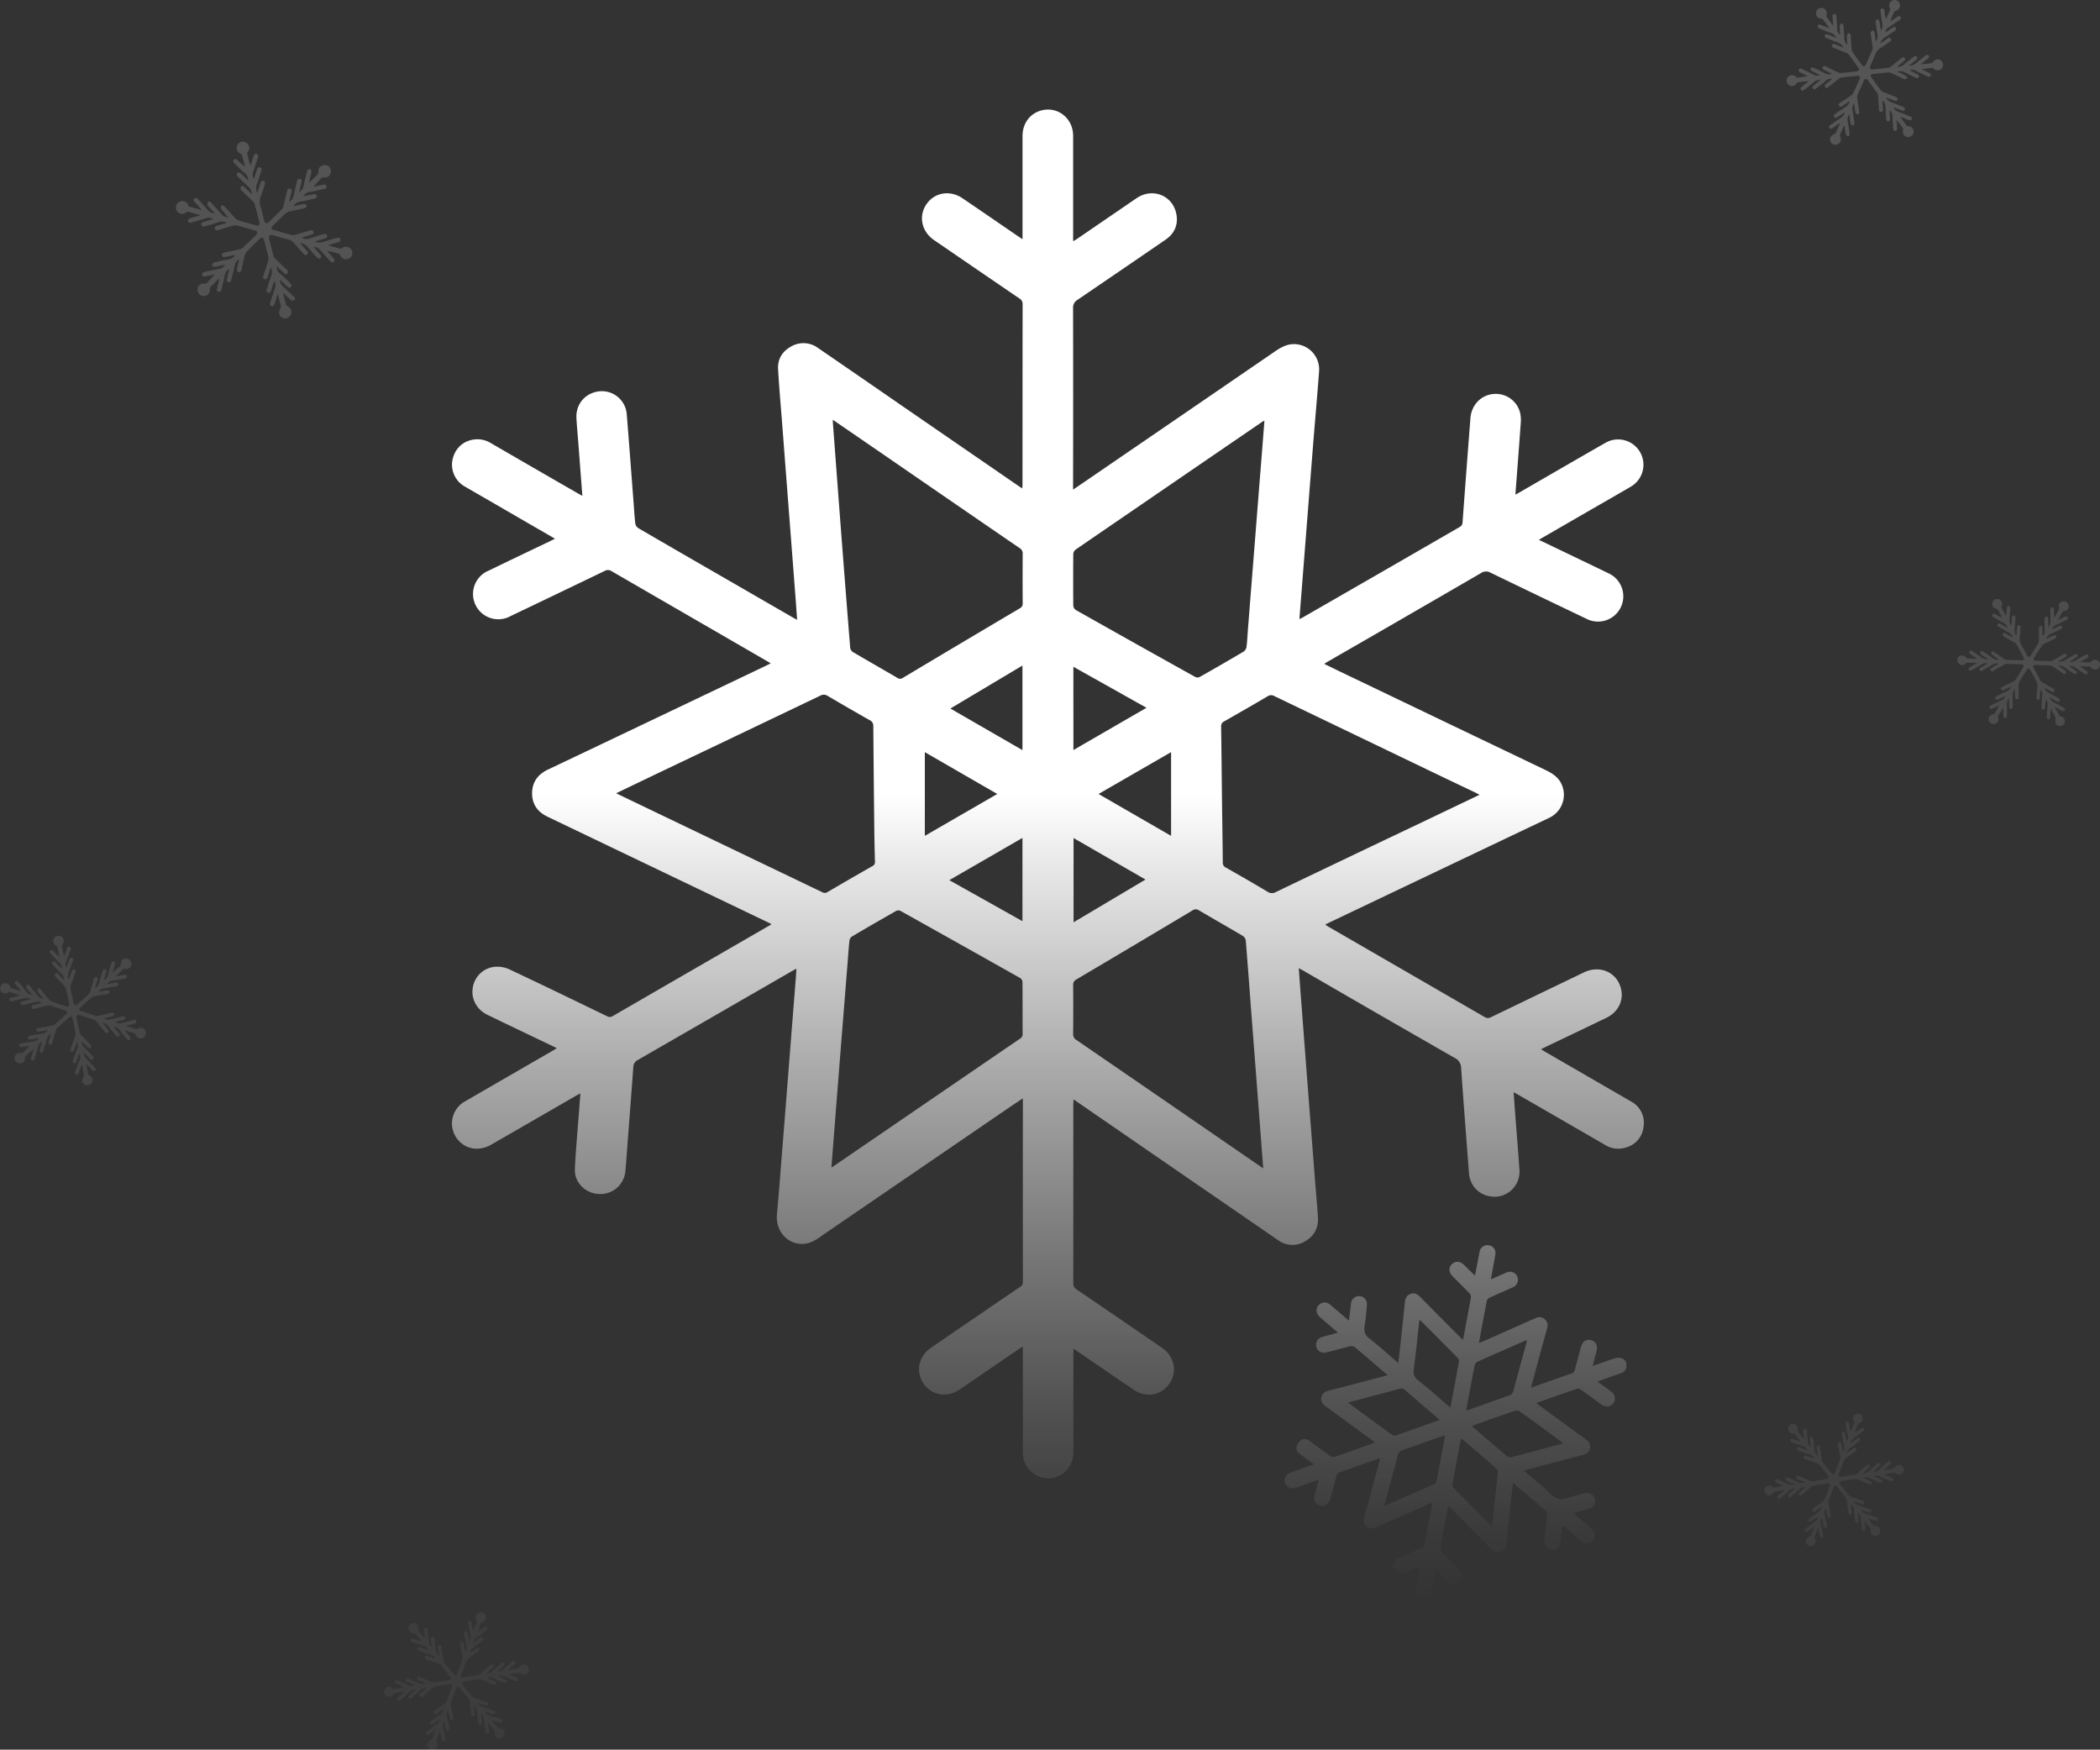 <svg xmlns="http://www.w3.org/2000/svg" xmlns:xlink="http://www.w3.org/1999/xlink" viewBox="0 0 1126.48 938.39"><rect x="0" y="0" width="1126.48" height="938.39" fill="#333333" stroke="none"/><defs><style>.cls-1{fill:url(#linear-gradient);}.cls-2{opacity:0.29;fill:url(#linear-gradient-2);}</style><linearGradient id="linear-gradient" x1="562.12" y1="858.44" x2="562.12" y2="58.81" gradientUnits="userSpaceOnUse"><stop offset="0" stop-color="#fff" stop-opacity="0"/><stop offset="0.05" stop-color="#fff" stop-opacity="0.04"/><stop offset="0.13" stop-color="#fff" stop-opacity="0.15"/><stop offset="0.23" stop-color="#fff" stop-opacity="0.33"/><stop offset="0.35" stop-color="#fff" stop-opacity="0.57"/><stop offset="0.49" stop-color="#fff" stop-opacity="0.88"/><stop offset="0.54" stop-color="#fff"/><stop offset="1" stop-color="#fff"/></linearGradient><linearGradient id="linear-gradient-2" x1="563.24" y1="938.39" x2="563.24" gradientUnits="userSpaceOnUse"><stop offset="0" stop-color="#fff" stop-opacity="0.07"/><stop offset="0" stop-color="#fff" stop-opacity="0.15"/><stop offset="1" stop-color="#fff" stop-opacity="0.6"/></linearGradient></defs><g id="Layer_2" data-name="Layer 2"><g id="WeatherIcons"><g id="Snow"><path class="cls-1" d="M311.34,586.43c-.91.47-1.5.76-2.07,1.09q-22.87,13.2-45.76,26.4c-6.66,3.83-14.09,2.47-18.35-3.24a13.53,13.53,0,0,1,4.33-20q23.58-13.65,47.18-27.26c.58-.34,1.14-.71,2-1.27l-13.25-6.36c-8-3.82-15.94-7.62-23.89-11.47-5.91-2.86-9-8.74-7.88-14.78a13.19,13.19,0,0,1,12.47-11.06,15.94,15.94,0,0,1,7.36,1.52c17.42,8.21,34.75,16.59,52.09,25a2.87,2.87,0,0,0,3.06,0q42.12-24.39,84.29-48.71c.24-.13.45-.3.88-.6-.45-.27-.75-.47-1.07-.63L293.65,438c-5.38-2.57-8.33-6.82-8.22-12.77s3.21-10,8.6-12.53c19-9,38-18.07,57-27.12l59.24-28.24,3.16-1.54c-.68-.42-1.18-.77-1.71-1.07Q369.86,330.52,328,306.3a3.33,3.33,0,0,0-3.59-.11Q299.23,318.34,274,330.37A13.56,13.56,0,1,1,262.24,306c10.73-5.22,21.52-10.34,32.28-15.5,1-.47,1.93-.95,3.18-1.58l-14.54-8.41Q266.3,270.73,249.43,261a13.47,13.47,0,0,1-6.84-13.58c.92-5.91,4.82-10.29,10.46-11.49a13.85,13.85,0,0,1,10.17,1.66q23.29,13.53,46.64,26.95c.76.44,1.53.85,2.53,1.4-.74-9.76-1.46-19.18-2.18-28.61-.34-4.4-.79-8.81-1-13.22-.37-7.75,5.21-13.8,13-14.29a13.38,13.38,0,0,1,14,12.44c1.29,15.9,2.46,31.82,3.69,47.73.28,3.72.47,7.45.94,11.14a3.92,3.92,0,0,0,1.9,2.33q22.92,13.33,45.9,26.55l36.78,21.24c.59.34,1.19.66,2.17,1.2-.27-3.74-.5-7.19-.76-10.65q-1.77-23.25-3.57-46.49T419.71,229c-.79-10.33-1.74-20.65-2.33-31-.3-5.32,2.2-9.51,6.89-12.1a13.13,13.13,0,0,1,14.62.79q22.32,15.3,44.56,30.68l63,43.33c.55.38,1.13.73,1.93,1.24.05-.8.11-1.38.11-2q0-48.42.06-96.86a3.35,3.35,0,0,0-1.85-3.08q-22.85-15.6-45.67-31.24c-6.71-4.6-8.43-12.87-4.07-19.22s12.6-7.78,19.39-3.17c9.78,6.62,19.51,13.33,29.26,20,.84.58,1.7,1.14,2.89,1.94v-2.47q0-26.44,0-52.89c0-6.55,3.72-11.77,9.55-13.56,8.95-2.75,17.57,3.78,17.6,13.45,0,17.91,0,35.82,0,53.72v2.8c.77-.43,1.29-.68,1.75-1q16.09-11,32.17-22c9.07-6.22,20.52-1.12,21.65,9.8.54,5.21-1.66,9.42-6,12.4q-23.6,16.17-47.24,32.26a4.75,4.75,0,0,0-2.36,4.52q.09,47.08,0,94.17v3.09c2.56-1.74,4.71-3.19,6.85-4.66q50.63-34.63,101.23-69.31c3.63-2.49,7.19-4.5,11.8-4a13.55,13.55,0,0,1,12.08,14.5c-.82,11.23-1.83,22.45-2.74,33.67q-1.6,19.93-3.15,39.87-1.75,22.2-3.49,44.42c-.38,4.88-.77,9.76-1.18,14.91.67-.31,1.16-.48,1.61-.74Q740.88,307,783,282.65a2.84,2.84,0,0,0,1.55-2.62q2.05-27.9,4.22-55.79c.55-7.07,5.72-12.38,12.35-12.93a13.43,13.43,0,0,1,14.25,9.89,17.67,17.67,0,0,1,.4,5.53c-.88,12.47-1.86,24.93-2.81,37.4,0,.27,0,.54,0,1.16l2.08-1.18c15.37-8.87,30.71-17.78,46.12-26.59A13.57,13.57,0,1,1,874.82,261c-7,4.11-14.1,8.15-21.16,12.22l-26.55,15.33c-.47.27-.92.58-1.59,1l14.34,6.87c7.65,3.68,15.31,7.34,22.95,11.05a13.56,13.56,0,1,1-11.7,24.46q-25.79-12.32-51.5-24.75a4.76,4.76,0,0,0-5.1.14Q753.32,331.23,712,355c-.46.27-.9.57-1.67,1.06,3.2,1.56,6.14,3,9.09,4.42q54.6,26.17,109.23,52.32c3.78,1.8,7.19,3.81,9,7.8a13.64,13.64,0,0,1-6.79,18.11q-59.64,28.37-119.25,56.77a6.47,6.47,0,0,0-.66.48c.48.32.87.62,1.3.87q42.06,24.3,84.11,48.62a3.22,3.22,0,0,0,3.42.1q24.88-12,49.81-24c8.38-4,17.23-.4,19.74,8,2,6.58-1.07,13.17-7.6,16.32-10.5,5.07-21,10.08-31.56,15.12-1.11.53-2.21,1.1-3.54,1.76.7.44,1.25.79,1.81,1.12q23.22,13.43,46.44,26.86a12.9,12.9,0,0,1,6.73,13.61,12.75,12.75,0,0,1-9.1,11A13.42,13.42,0,0,1,861,614.06q-23.3-13.5-46.64-26.93c-.7-.41-1.42-.78-2.44-1.32.37,5,.71,9.6,1.06,14.26.7,9.16,1.48,18.31,2.08,27.48a13.43,13.43,0,0,1-12.15,14.26c-7.89.58-14.31-4.77-14.91-12.55-1.46-18.8-2.91-37.61-4.22-56.42a5.94,5.94,0,0,0-3.41-5.41q-40.55-23.22-80.94-46.67c-.82-.47-1.65-.91-2.74-1.52.33,4.52.62,8.69.94,12.87q1.8,23.65,3.61,47.32,2,25.83,4,51.65c.57,7.23,1.26,14.45,1.72,21.68.37,5.66-1.93,10.17-6.87,13a13,13,0,0,1-14.64-.71q-53.62-36.87-107.22-73.79c-.67-.47-1.35-.92-2.38-1.61,0,1-.11,1.76-.11,2.48q0,48,0,96a3.77,3.77,0,0,0,1.88,3.52q22.88,15.55,45.69,31.22c6.69,4.59,8.38,12.85,4,19.23s-12.59,7.74-19.23,3.24c-10.12-6.86-20.19-13.8-30.29-20.69-.55-.38-1.12-.73-2-1.3v2.75q0,26.24,0,52.48c0,6.86-4,12.25-10,13.8a13.59,13.59,0,0,1-17.11-12.66c0-.69,0-1.38,0-2.07V722.23c-.78.46-1.36.77-1.9,1.14l-32,21.87c-6.69,4.57-15,3.19-19.39-3.21s-2.63-14.63,4.08-19.22q23.85-16.34,47.74-32.62a2.85,2.85,0,0,0,1.49-2.65q-.06-48.43,0-96.86c0-.4,0-.81-.07-1.56-2.12,1.42-4.05,2.7-6,4q-50.64,34.64-101.27,69.26a32.49,32.49,0,0,1-6.14,3.79c-9.87,3.87-19.49-4.09-18.45-15,.94-9.83,1.66-19.69,2.45-29.53q1.78-22.32,3.53-44.62l3.12-39.67c.35-4.41.71-8.81,1.05-13.22.11-1.42.18-2.84.29-4.6-1.22.67-2.12,1.14-3,1.65q-41,23.65-82,47.28a4.42,4.42,0,0,0-2.51,4c-.94,13.3-2,26.58-3,39.87-.41,5.37-.77,10.75-1.26,16.11A13.44,13.44,0,0,1,321,640.36c-7-.36-12.89-6.2-12.62-13.12.34-8.63,1.17-17.23,1.8-25.84C310.56,596.53,310.94,591.66,311.34,586.43Zm366.28,40.2c-.82-10.78-1.59-21-2.38-31.29q-1.74-22.74-3.5-45.46c-1.15-15.15-2.25-30.31-3.48-45.46a3.72,3.72,0,0,0-1.64-2.49c-7.78-4.61-15.65-9.07-23.44-13.66a3,3,0,0,0-3.56.05q-31,18.53-62.15,36.94a3.12,3.12,0,0,0-1.81,3.09q.12,13.06,0,26.13a3.55,3.55,0,0,0,1.82,3.35q41.88,28.71,83.7,57.51Zm.64-401c-.52.26-.77.35-1,.49q-50.19,34.32-100.36,68.7a3.31,3.31,0,0,0-1.17,2.36q-.12,13.79,0,27.57a3.24,3.24,0,0,0,1.34,2.4q32,18.08,64.13,35.94a2.8,2.8,0,0,0,2.35,0q11.8-6.68,23.49-13.58a3.86,3.86,0,0,0,1.61-2.51c.4-3.15.52-6.33.77-9.5q1.75-22.31,3.53-44.61,1.37-17.34,2.74-34.7C676.57,247.44,677.4,236.7,678.26,225.63ZM330.5,425.46l25.93,12.45L441,478.48a2.61,2.61,0,0,0,2.83,0q12.06-7.08,24.22-14a2.22,2.22,0,0,0,1.29-2.29q-.26-9.11-.36-18.23-.31-27.25-.52-54.52a3.28,3.28,0,0,0-2-3.22q-11.26-6.39-22.42-12.95a3.71,3.71,0,0,0-4-.17q-44.16,21.14-88.36,42.18Zm463.15.82c-.92-.49-1.62-.9-2.34-1.25q-8.4-4-16.81-8Q729,395.15,683.44,373.27a3.17,3.17,0,0,0-3.4.14q-11.61,6.81-23.32,13.46a2.87,2.87,0,0,0-1.68,2.92c.19,12.85.3,25.7.45,38.55.14,11.4.34,22.8.44,34.2a2.74,2.74,0,0,0,1.6,2.74c7.51,4.25,15,8.54,22.41,13a4.21,4.21,0,0,0,4.55.11Q720.71,461,757,443.77ZM446.76,225.14c0,.74,0,1.07,0,1.4q1.56,20.86,3.13,41.72,3,39.56,6.16,79.1a3.45,3.45,0,0,0,1.47,2.35c7.91,4.67,15.9,9.2,23.82,13.84a2.51,2.51,0,0,0,3,0Q515.6,344.85,547,326.29a2.74,2.74,0,0,0,1.59-2.75q-.09-13.28,0-26.54a3.17,3.17,0,0,0-1.59-3q-36.32-24.9-72.56-49.86C465.31,237.87,456.21,231.63,446.76,225.14ZM446,626.2c1.27-.84,2.13-1.4,3-2l31.13-21.29Q513.6,580,547.13,557.09a2.65,2.65,0,0,0,1.43-2.45c-.06-9.33,0-18.67-.08-28a2.83,2.83,0,0,0-1.19-2.06Q515.17,506.48,483,488.52a2.68,2.68,0,0,0-2.2,0q-12,6.79-23.84,13.79a3.32,3.32,0,0,0-1.31,2.23c-.43,4-.68,8-1,12q-1.78,22.41-3.58,44.82-1.8,22.83-3.59,45.65C447,613.26,446.49,619.52,446,626.2ZM575.8,402.27,615,379.61l-39.22-22Zm38.66,69.46-38.58-22.26v45.19Zm-25.17-45.89,38.9,22.45v-44.9Zm-54.32,0L496.1,403.41v44.87Zm13.49,23.57-39.23,22.65,39.23,22Zm0-92.45L509.8,380l38.67,22.32Zm195.9,380.61c-6.13-5.26-11.87-10.24-17.7-15.1a3.37,3.37,0,0,0-2.61-.38c-4.09,1-8.14,2.15-12.22,3.2-2.74.7-5-.45-5.65-2.74-.73-2.65.59-4.82,3.46-5.61,2.45-.68,4.92-1.34,7.38-2a3.22,3.22,0,0,0,.53-.33c-3.17-2.72-6.31-5.39-9.42-8.09-2.39-2.07-2.55-4.94-.44-6.83,1.72-1.54,4-1.51,6,.17,3.21,2.71,6.39,5.46,9.91,8.47.28-2.33.53-4.34.77-6.34.12-1,.19-2.07.37-3.09a4.27,4.27,0,0,1,8.48,1.05c-.31,3.64-.57,7.31-1.19,10.91-.52,3,0,5.07,2.58,7.07,5.23,4.05,10.12,8.54,15.47,13.12.43-3.79.85-7.24,1.22-10.69q1.18-11,2.32-22.06c.21-2.11,1.06-3.71,3.16-4.39s3.57.22,5,1.65q10.79,10.92,21.63,21.78c.37.38.8.7,1.4,1.22,1.47-7.81,2.92-15.37,4.25-22.95a3,3,0,0,0-.91-2.09c-2.93-3-5.95-6-8.92-9-2.09-2.11-2.27-4.57-.51-6.42s4.41-1.83,6.59.3c1.83,1.78,3.64,3.6,5.46,5.39,0,.05.12.05.48.19.53-2.77,1.06-5.48,1.58-8.2.29-1.49.53-3,.86-4.48a4.2,4.2,0,0,1,5.1-3.37,4.09,4.09,0,0,1,3.35,4.74c-.57,3.75-1.34,7.47-2,11.21-.11.6-.18,1.21-.35,2.28l6.22-2.74c.75-.33,1.51-.67,2.28-1a4.31,4.31,0,1,1,3.34,7.95c-4.14,1.88-8.34,3.66-12.47,5.57a2.88,2.88,0,0,0-1.57,1.65c-1.47,7.43-2.82,14.89-4.24,22.61a15.51,15.51,0,0,0,1.64-.52q14.29-6.32,28.58-12.66a4.44,4.44,0,0,1,5,.46c1.6,1.36,1.86,3,1.3,5.05-2.8,10.1-5.52,20.23-8.26,30.36-.09.32-.11.66-.21,1.31l7.88-2.76c4.5-1.58,9-3.17,13.49-4.71a2.81,2.81,0,0,0,2.08-2.23c1-4,2.1-8,3.18-12,.82-3,2.81-4.38,5.43-3.72s3.71,2.85,2.95,5.86c-.64,2.53-1.31,5-2.08,8,4.14-1.45,7.92-2.85,11.75-4.07a6.7,6.7,0,0,1,3.6-.17,3.8,3.8,0,0,1,2.79,3.92,4,4,0,0,1-2.87,4.12c-3.43,1.25-6.89,2.45-10.33,3.67-.64.23-1.27.49-2.32.89,2.6,1.9,5,3.6,7.29,5.35a4.32,4.32,0,0,1,1.78,5.07c-1,2.91-4.26,3.82-7,1.88-3.66-2.61-7.24-5.32-10.9-7.92a2.71,2.71,0,0,0-2-.6c-7.23,2.47-14.43,5-21.92,7.68a14.78,14.78,0,0,0,1.32,1.19q12.63,9.24,25.28,18.45a4.41,4.41,0,0,1,2.08,4.61c-.39,2-1.8,3.12-3.79,3.63q-15.33,4-30.63,8.06a7.79,7.79,0,0,0-1,.43c4.76,4.08,9.65,7.83,14,12.14,3.16,3.16,6.17,3.9,10.24,2.23a60.65,60.65,0,0,1,8.38-2.31c2.56-.63,4.81.6,5.4,2.87a4.28,4.28,0,0,1-3.11,5.47c-1.32.4-2.67.7-4,1.06L844,811.53c1.18,1,2.12,1.87,3.07,2.68,2.15,1.85,4.32,3.67,6.45,5.54s2.57,4.58.81,6.55-4.23,1.89-6.48,0c-2.49-2.09-4.93-4.23-7.39-6.35-.72-.61-1.46-1.21-2.44-2-.32,3.08-.59,5.82-.9,8.55-.29,2.52-1.48,4.07-3.35,4.48a4.17,4.17,0,0,1-5.3-4.6c.36-4.61,1-9.21,1.4-13.81a2.91,2.91,0,0,0-.65-2.15c-5.67-5-11.41-9.84-17.14-14.73-.09-.08-.25-.06-.54-.13-.71,6.39-1.43,12.74-2.11,19.1-.48,4.46-.89,8.94-1.35,13.4-.22,2.08-1.11,3.7-3.25,4.34s-3.57-.3-5-1.72q-10.85-11-21.75-22c-.28-.28-.61-.53-1.18-1-.65,3.31-1.26,6.38-1.85,9.46-.82,4.34-1.68,8.67-2.37,13a3.39,3.39,0,0,0,.81,2.49c2.9,3.06,5.93,6,8.9,9,2.14,2.15,2.3,4.74.44,6.57s-4.39,1.69-6.58-.47c-1.86-1.84-3.69-3.71-5.79-5.83-.85,4.49-1.65,8.6-2.41,12.72a4.28,4.28,0,1,1-8.48-1.14c.49-3.55,1.24-7.07,1.87-10.6.15-.8.27-1.61.47-2.81-3,1.3-5.63,2.52-8.33,3.64s-5.21,0-6.07-2.49c-.76-2.24.15-4.31,2.54-5.39q6.12-2.79,12.31-5.43a2.82,2.82,0,0,0,1.9-2.39c1.28-7.26,2.69-14.5,4.12-22-.77.25-1.33.38-1.84.61q-14.21,6.27-28.39,12.57c-1.78.8-3.48.92-5-.4s-1.92-3.11-1.33-5.22c2.83-10.1,5.53-20.23,8.28-30.36a9,9,0,0,0,.13-1c-.65.18-1.21.28-1.74.47-6.45,2.27-12.87,4.59-19.34,6.78a3.26,3.26,0,0,0-2.42,2.66c-.94,4-2.07,7.88-3.14,11.8-.78,2.86-2.86,4.25-5.33,3.6s-3.7-2.73-3-5.64c.3-1.34.67-2.67,1-4s.68-2.52,1.13-4.19c-1.56.52-2.88,1-4.19,1.41-2.73,1-5.45,2-8.21,2.86a4.29,4.29,0,1,1-2.87-8.08c2.05-.81,4.15-1.51,6.23-2.25l6.41-2.27c-2.57-1.9-4.84-3.63-7.15-5.29-1.39-1-2.49-2.33-2.09-4a6.9,6.9,0,0,1,2.33-3.59c1.41-1.08,3.17-.69,4.64.38,3.68,2.68,7.32,5.42,11.06,8a3.09,3.09,0,0,0,2.4.45c6.93-2.34,13.82-4.8,20.71-7.23a3.82,3.82,0,0,0,.67-.42,12.5,12.5,0,0,0-1-1q-12.63-9.22-25.28-18.45c-1.64-1.19-2.64-2.69-2.23-4.75s1.92-3.1,4-3.63C723.25,743.21,733.64,740.41,744.37,737.57Zm55.72,81c.21-.45.26-.51.27-.57,1.07-9.53,2.16-19.06,3.15-28.6a2.86,2.86,0,0,0-1.07-2c-5.73-5-11.51-9.92-17.28-14.85a17.94,17.94,0,0,0-1.47-1c-1.57,8.45-3.11,16.64-4.54,24.86a3,3,0,0,0,1,2c3.85,4,7.76,7.87,11.64,11.79Zm-57.6-10.84c1-.42,1.68-.66,2.31-.94,7.89-3.47,15.76-7,23.68-10.38a3.51,3.51,0,0,0,2.36-3c.88-5.1,1.89-10.17,2.83-15.26.5-2.68,1-5.37,1.46-8.12a2.62,2.62,0,0,0-.69,0c-7.68,2.68-15.37,5.35-23,8.1a2.73,2.73,0,0,0-1.32,1.6c-.7,2.16-1.24,4.37-1.84,6.57C746.38,793.29,744.5,800.27,742.49,807.7Zm76.68-88.89a4.91,4.91,0,0,0-.83.13c-8.66,3.8-17.32,7.58-26,11.45a2.82,2.82,0,0,0-1.27,1.84c-.86,4-1.6,8.13-2.36,12.2s-1.44,7.83-2.19,11.9a7.3,7.3,0,0,0,1-.14c7.55-2.65,15.11-5.28,22.62-8a3.38,3.38,0,0,0,1.6-2.1c1.49-5.24,2.87-10.51,4.28-15.78C817.11,726.5,818.12,722.73,819.17,718.81ZM778,755c1.63-8.67,3.19-16.85,4.65-25.06a2.73,2.73,0,0,0-.94-1.87q-9.47-9.6-19-19.11c-.36-.36-.79-.66-1.32-1.09-1,9-1.84,17.69-3,26.38a6,6,0,0,0,2.54,6.26C766.66,745,772.11,749.91,778,755Zm60.42,19.2c-.2-.3-.24-.45-.35-.53-7.61-5.6-15.22-11.22-22.9-16.74a3.33,3.33,0,0,0-2.62-.23c-5.16,1.72-10.29,3.57-15.42,5.38l-7.7,2.72c6.56,5.63,12.82,11,19.16,16.36a3.21,3.21,0,0,0,2.46.3c5.34-1.35,10.66-2.81,16-4.23Zm-66.15-12.58c-.71-.64-1.25-1.15-1.81-1.64-5.54-4.76-11.12-9.49-16.62-14.32a3.19,3.19,0,0,0-3.36-.73c-5.59,1.53-11.19,3-16.79,4.47-3.43.91-6.85,1.85-10.63,2.88,8.17,6,16,11.73,23.87,17.42a2.37,2.37,0,0,0,1.91.15C756.51,767.15,764.16,764.43,772.26,761.57Z"/><path class="cls-2" d="M172.06,95.82a1.94,1.94,0,0,1,1.8-.67c2.14.18,3.4-1,3.66-3.13a3.3,3.3,0,0,0-3-3.51c-2-.13-3.77,1.19-3.65,3.11a3.14,3.14,0,0,1-1.27,2.71c-1.06,1-2.07,2-3.11,3-.18.18-.4.32-.77.62.46-2,.85-3.69,1.28-5.4.21-.83.13-1.55-.77-1.78s-1.38.36-1.58,1.24c-.57,2.53-1.27,5-1.75,7.56a5.47,5.47,0,0,1-2.48,3.53c.45-1.89.88-3.64,1.3-5.39.19-.79.14-1.57-.78-1.79s-1.39.4-1.59,1.26c-.59,2.56-1.29,5.09-1.77,7.67a5.4,5.4,0,0,1-2.52,3.46c.44-1.89.82-3.62,1.26-5.33.21-.83.16-1.55-.75-1.78s-1.39.3-1.6,1.22q-.94,4.22-2,8.41a3,3,0,0,1-.78,1.4c-2.36,2.36-4.76,4.67-7.15,7a1.3,1.3,0,0,1-2.25-.61c-.68-2.69-1.25-5.41-2.07-8a7.53,7.53,0,0,1,.18-5.25c.85-2.16,1.45-4.42,2.19-6.63a1.15,1.15,0,0,0-.65-1.64c-.81-.3-1.36.1-1.64.89-.13.38-.24.77-.37,1.15L138,103.42a5.87,5.87,0,0,1-.19-4.72c.9-2.34,1.61-4.76,2.38-7.15.26-.79.17-1.53-.73-1.81s-1.3.28-1.54,1l-.24.74c-.5,1.5-1,3-1.53,4.63-.81-2.11-.82-2.43-.21-4.3q1.2-3.69,2.39-7.38c.22-.67.28-1.32-.42-1.77s-1.48-.08-1.84,1c-.58,1.72-1.13,3.45-1.7,5.18a53.88,53.88,0,0,1-1.7-6.13,1.79,1.79,0,0,1,.26-1.25,3.56,3.56,0,0,0,.65-3A3.42,3.42,0,0,0,130,76a3.37,3.37,0,0,0-1.1,6.4c.31.15.78.32.85.58.6,2.12,1.13,4.26,1.68,6.39a35.16,35.16,0,0,1-4-3.41c-.63-.61-1.3-1-2-.26s-.27,1.41.36,2c1.9,1.77,3.7,3.65,5.68,5.32,1.22,1,1.54,2.29,1.84,3.9-1.45-1.36-2.75-2.56-4-3.79-.63-.6-1.32-.94-2-.24s-.26,1.39.36,2c1.92,1.8,3.76,3.69,5.75,5.4a5.69,5.69,0,0,1,1.76,3.9l-1-.95c-1.1-1-2.2-2.1-3.32-3.11-.55-.49-1.26-.56-1.65.07a2.71,2.71,0,0,0,0,1.58c0,.2.33.38.52.56,2,1.93,4.11,3.84,6.14,5.8a2.75,2.75,0,0,1,.72,1.19c.89,3.35,1.75,6.72,2.6,10.08a1.22,1.22,0,0,1-1.64,1.52c-3.17-.89-6.34-1.74-9.48-2.69a4.54,4.54,0,0,1-1.89-1.22c-1.93-2-3.77-4.18-5.67-6.25-.73-.8-1.68-.82-2,0a2,2,0,0,0,.35,1.65c1.11,1.4,2.35,2.7,3.63,4.13a5.29,5.29,0,0,1-4.12-2.14c-.85-1.11-1.85-2.11-2.79-3.16s-1.62-1.83-2.47-2.71a1,1,0,0,0-1.65,0,2.12,2.12,0,0,0-.12,1.56c.09.39.54.69.84,1l3.08,3.45a5.35,5.35,0,0,1-4.09-2.2c-1.12-1.42-2.4-2.71-3.61-4.06-.5-.55-1-1.11-1.49-1.65a1.15,1.15,0,0,0-1.77-.14,1.11,1.11,0,0,0,0,1.68c.38.45.79.88,1.18,1.33l2.84,3.19c-2.28-.63-4.23-1.19-6.19-1.72a1.61,1.61,0,0,1-1.22-1.08,3.32,3.32,0,0,0-5.2-1.28,3.37,3.37,0,0,0,4,5.43c.36-.22.82-.57,1.15-.49,2.15.53,4.28,1.17,6.69,1.85-2,.61-3.75,1.14-5.49,1.65-.81.23-1.42.66-1.16,1.56s1,1,1.88.73c2.54-.8,5.13-1.42,7.64-2.32,1.46-.52,2.66-.1,4.16.4-1.94.59-3.66,1.12-5.4,1.63-.79.23-1.43.65-1.17,1.56s1,1,1.89.73c2.36-.74,4.78-1.31,7.1-2.16a6,6,0,0,1,4.75.29c-1.86.56-3.58,1.1-5.31,1.6-.86.25-1.46.69-1.14,1.66s1,.89,1.84.64c2.71-.83,5.44-1.66,8.17-2.43a3.43,3.43,0,0,1,1.71-.06c3.28.88,6.55,1.82,9.82,2.75a1.27,1.27,0,0,1,.56,2.3c-2.3,2.26-4.58,4.54-6.93,6.75a4.38,4.38,0,0,1-1.89,1c-2.74.65-5.49,1.2-8.24,1.77-.83.17-1.45.52-1.26,1.46s.87,1.07,1.71.88c1.79-.39,3.58-.74,5.42-1.12-1,1.76-2.66,2.3-4.47,2.62-2.29.39-4.57.89-6.83,1.44a2,2,0,0,0-1.16,1,1.19,1.19,0,0,0,.39,1.12,2.35,2.35,0,0,0,1.47.17c1.7-.31,3.39-.71,5.29-1.11-1,1.1-1.72,2-3.09,2.28-2.62.46-5.22,1-7.82,1.6-.84.18-1.76.36-1.59,1.56.11.83.79,1.08,2.06.82.15,0,.29-.09.43-.12l4.31-.88c-1.28,1.38-2.67,2.86-4,4.37a1.45,1.45,0,0,1-1.52.53,3.26,3.26,0,0,0-3.73,2.95,3.32,3.32,0,0,0,3.11,3.72,3.22,3.22,0,0,0,3.54-3.28,2.6,2.6,0,0,1,1.08-2.4c1.08-1,2.07-2,3.1-3,.24-.23.5-.45.92-.82l-.3,1.33c-.34,1.48-.69,2.95-1,4.43a1.09,1.09,0,0,0,.79,1.47,1.12,1.12,0,0,0,1.5-.92c.07-.25.14-.5.2-.75.58-2.41,1.25-4.8,1.7-7.23a5,5,0,0,1,2.38-3.35c-.43,1.9-.82,3.64-1.24,5.38-.21.83-.1,1.52.83,1.72s1.31-.39,1.5-1.22c.63-2.7,1.37-5.37,1.91-8.09.28-1.39,1.22-2.09,2.34-3.08-.1.57-.15.88-.22,1.19-.34,1.52-.75,3-1,4.55a1.55,1.55,0,0,0,.66,1.28,1.64,1.64,0,0,0,1.34-.3c.27-.2.35-.72.44-1.11.62-2.62,1.19-5.26,1.87-7.87a4.35,4.35,0,0,1,1.06-1.85c2.24-2.27,4.53-4.48,6.81-6.71,1.17-1.14,2-.89,2.43.73.77,3,1.56,6,2.27,9a3.91,3.91,0,0,1-.08,1.92c-.84,2.75-1.76,5.48-2.66,8.22-.26.78-.14,1.46.69,1.72s1.33-.2,1.59-1c.11-.36.21-.71.33-1.06.45-1.37.91-2.73,1.44-4.3a5.56,5.56,0,0,1,.28,4.39c-.93,2.49-1.66,5-2.49,7.57a1.16,1.16,0,0,0,.78,1.67c.79.24,1.25-.23,1.49-.95.29-.88.59-1.75.88-2.63s.59-1.78.95-2.88c.8,2.52.8,2.52.1,4.66-.76,2.31-1.53,4.62-2.29,6.94-.36,1.1-.12,1.86.65,2,1,.22,1.39-.42,1.65-1.24.53-1.68,1.09-3.35,1.73-5.33.63,2.47,1.2,4.63,1.71,6.8.06.25-.22.56-.31.86a8.24,8.24,0,0,0-.72,2.68,3.23,3.23,0,0,0,3.28,2.88,3.42,3.42,0,0,0,3.26-2.55,3.37,3.37,0,0,0-1.94-3.94c-.3-.15-.7-.38-.78-.65-.6-2.13-1.13-4.28-1.68-6.43a5.34,5.34,0,0,1,1.3,1c1.05,1,2.05,2,3.19,2.92a1.72,1.72,0,0,0,1.55-.11,1,1,0,0,0,0-1.54c-.21-.2-.38-.45-.6-.65-1.82-1.74-3.57-3.56-5.5-5.17-1.21-1-1.46-2.25-1.75-3.82,1.47,1.39,2.8,2.62,4.1,3.87.63.59,1.31.81,1.94.16s.31-1.34-.3-1.91c-2-1.88-3.91-3.85-6-5.63-1.15-1-1.23-2.22-1.47-3.5,1.37,1.16,2.67,2.36,3.95,3.59.61.57,1.27.9,1.93.2s.33-1.38-.33-2c-2.09-1.94-4.17-3.89-6.2-5.89a3.58,3.58,0,0,1-.92-1.57c-.84-3.1-1.6-6.23-2.39-9.34a1.33,1.33,0,0,1,1.78-1.71c2.88.8,5.74,1.67,8.64,2.4a5.44,5.44,0,0,1,3,1.91c1.71,2,3.5,3.92,5.27,5.87a1.12,1.12,0,0,0,1.75.18,1.16,1.16,0,0,0,0-1.77c-.43-.51-.89-1-1.33-1.5l-2.39-2.71c2.19-.07,3.34,1.26,4.52,2.63q2.24,2.61,4.6,5.12a1.82,1.82,0,0,0,1.34.49,1.23,1.23,0,0,0,.83-.88,2.21,2.21,0,0,0-.56-1.35c-1.13-1.35-2.34-2.64-3.55-4,2.15-.1,3.28,1.27,4.45,2.62,1.51,1.74,3,3.46,4.61,5.12a1.85,1.85,0,0,0,1.34.5,1.26,1.26,0,0,0,.83-.89,2.27,2.27,0,0,0-.56-1.35c-1.14-1.35-2.34-2.64-3.52-4a60.83,60.83,0,0,1,6.48,1.66c.27.08.49.48.63.79a3.36,3.36,0,0,0,6.2.2,3.31,3.31,0,0,0-.83-3.94,3.35,3.35,0,0,0-4.3-.14,1.51,1.51,0,0,1-1,.33c-2.11-.55-4.2-1.17-6.62-1.86l5.39-1.62c.78-.24,1.55-.6,1.23-1.61s-1.06-.95-1.91-.69c-2.4.73-4.85,1.33-7.21,2.18a5.61,5.61,0,0,1-4.47-.3c1.74-.53,3.33-1,4.91-1.49.84-.26,1.84-.44,1.58-1.7-.18-.82-.92-1-2.24-.62l-7.1,2.15c-1.79.55-2.41.5-4.27-.42l5.27-1.57c.75-.23,1.31-.64,1.08-1.52s-1-1-1.86-.76c-2.72.81-5.44,1.64-8.17,2.42a3.47,3.47,0,0,1-1.72.07c-3.29-.88-6.55-1.83-9.81-2.77-1.17-.33-1.37-1.14-.51-2,2.27-2.23,4.53-4.48,6.86-6.65a5.16,5.16,0,0,1,2.18-1.15c2.72-.66,5.49-1.17,8.22-1.81a1.93,1.93,0,0,0,1.06-.93,1.11,1.11,0,0,0-.33-1,2.21,2.21,0,0,0-1.43-.25c-1.76.31-3.51.71-5.43,1.11a6,6,0,0,1,3.81-2.49c2.56-.37,5.07-1,7.6-1.56.76-.16,1.38-.57,1.23-1.42s-.88-1.11-1.71-1c-.51.1-1,.24-1.51.34l-4,.8a4.91,4.91,0,0,1,3.61-2.33,26.64,26.64,0,0,0,3.15-.64c1.59-.35,3.18-.69,4.76-1a1.1,1.1,0,0,0,.94-1.39,1.08,1.08,0,0,0-1.31-.91,8.74,8.74,0,0,0-.87.14l-4.84,1C169.37,98.66,170.73,97.25,172.06,95.82ZM1035.84,36.4a1.67,1.67,0,0,1,1.59.5,2.73,2.73,0,0,0,4.15-.18,2.84,2.84,0,0,0-.16-4,2.72,2.72,0,0,0-4.14.17,2.66,2.66,0,0,1-2.3,1.16c-1.25.11-2.49.27-3.73.4a7.27,7.27,0,0,1-.85,0c1.36-1.09,2.54-2.06,3.75-3,.58-.45.91-1,.42-1.62s-1.13-.49-1.74,0c-1.73,1.42-3.53,2.74-5.22,4.21a4.73,4.73,0,0,1-3.57,1.08l3.76-3c.55-.44.94-1,.43-1.63s-1.16-.47-1.76,0c-1.76,1.43-3.59,2.77-5.29,4.27a4.69,4.69,0,0,1-3.56,1c1.31-1.05,2.49-2,3.7-3,.59-.45.93-1,.44-1.61s-1.11-.54-1.74,0q-2.89,2.35-5.85,4.64a2.61,2.61,0,0,1-1.28.54c-2.86.34-5.73.64-8.59.94a1.12,1.12,0,0,1-1.2-1.61c1-2.19,2-4.34,2.87-6.58a6.54,6.54,0,0,1,2.93-3.47c1.73-1,3.35-2.23,5-3.34a1,1,0,0,0,.43-1.47,1,1,0,0,0-1.58-.26c-.29.18-.58.39-.87.58l-3.25,2.18A5,5,0,0,1,1011,20.1c1.86-1.11,3.63-2.38,5.44-3.59.59-.41.92-1,.46-1.63s-1-.5-1.6-.11l-.55.37-3.51,2.33c.57-1.86.74-2.08,2.15-3l5.56-3.75c.51-.34.9-.75.66-1.43s-1-.84-1.76-.32c-1.32.86-2.61,1.74-3.92,2.61a48.79,48.79,0,0,1,2.11-5.08,1.5,1.5,0,0,1,.84-.7A3.05,3.05,0,0,0,1019,4.05a3,3,0,0,0-1.13-3.59,2.91,2.91,0,0,0-4.16,3.76c.13.28.35.64.27.85-.72,1.76-1.51,3.5-2.28,5.24a31,31,0,0,1-.89-4.45c-.11-.74-.35-1.38-1.23-1.25s-.94.81-.82,1.56c.34,2.21.56,4.45,1,6.64a5.08,5.08,0,0,1-.83,3.64c-.26-1.7-.51-3.21-.72-4.73-.1-.75-.39-1.35-1.24-1.25s-.92.82-.81,1.55c.34,2.24.59,4.51,1,6.73a5,5,0,0,1-.89,3.6l-.18-1.19c-.2-1.3-.38-2.6-.6-3.89-.11-.63-.56-1.05-1.16-.83-.37.14-.63.66-.86,1.06-.09.15,0,.43,0,.65.36,2.41.74,4.81,1.08,7.22a2.33,2.33,0,0,1-.14,1.2c-1.18,2.75-2.39,5.5-3.61,8.24a1.06,1.06,0,0,1-1.93.15c-1.68-2.28-3.38-4.56-5-6.88a4,4,0,0,1-.63-1.84c-.22-2.42-.34-4.85-.53-7.27-.07-.93-.7-1.45-1.37-1a1.78,1.78,0,0,0-.64,1.31c0,1.54.16,3.08.27,4.74a4.58,4.58,0,0,1-1.66-3.65c0-1.21-.13-2.42-.21-3.64-.07-1-.13-2.11-.24-3.16-.06-.63-.49-1.08-1.09-.91a1.79,1.79,0,0,0-.92,1,2.56,2.56,0,0,0,0,1.13c.08,1.3.17,2.6.25,4a4.6,4.6,0,0,1-1.6-3.67c0-1.57-.19-3.13-.3-4.69,0-.64-.07-1.28-.13-1.92a1,1,0,0,0-1.12-1,1,1,0,0,0-.94,1.11c0,.51.07,1,.1,1.53.07,1.14.14,2.29.23,3.69-1.22-1.65-2.24-3.07-3.3-4.47a1.41,1.41,0,0,1-.25-1.39A2.86,2.86,0,0,0,977,4.25a2.91,2.91,0,0,0-.19,5.81c.36,0,.86,0,1,.28,1.18,1.51,2.29,3.08,3.56,4.83-1.7-.67-3.16-1.23-4.6-1.81-.68-.27-1.33-.31-1.63.44s.14,1.22.89,1.5c2.15.82,4.25,1.77,6.43,2.5a5.09,5.09,0,0,1,2.61,2.49c-1.62-.63-3.08-1.19-4.53-1.77-.67-.26-1.33-.32-1.63.44s.15,1.22.9,1.5c2,.75,4,1.66,6,2.32a5.15,5.15,0,0,1,3.07,2.73c-1.57-.61-3-1.16-4.46-1.74-.72-.29-1.37-.31-1.66.52s.23,1.15.9,1.41c2.29.89,4.59,1.78,6.86,2.71a2.88,2.88,0,0,1,1.19.87c1.77,2.35,3.48,4.73,5.21,7.11a1.1,1.1,0,0,1-.85,1.86c-2.76.31-5.53.64-8.3.89a3.62,3.62,0,0,1-1.83-.33c-2.2-1-4.37-2.1-6.54-3.19-.65-.32-1.26-.41-1.64.33s0,1.18.7,1.51c1.42.68,2.83,1.4,4.28,2.12a5,5,0,0,1-4.44-.6c-1.76-1-3.58-1.83-5.41-2.66a1.75,1.75,0,0,0-1.31,0,1.06,1.06,0,0,0-.34,1,2,2,0,0,0,.92.89c1.32.7,2.68,1.33,4.19,2.07-1.25.23-2.25.47-3.32-.1-2-1.08-4.11-2.07-6.17-3.08-.67-.33-1.39-.69-1.92.21-.36.63,0,1.16,1,1.66l.35.15,3.4,1.7c-1.6.26-3.34.52-5.07.82a1.26,1.26,0,0,1-1.32-.46,2.82,2.82,0,0,0-4.11,0,2.87,2.87,0,0,0,.13,4.19,2.79,2.79,0,0,0,4.16-.34,2.25,2.25,0,0,1,2-1.06c1.25-.08,2.49-.27,3.73-.4.29,0,.58,0,1.06-.07l-.91.74c-1,.83-2,1.64-3,2.47a.94.94,0,0,0-.25,1.43,1,1,0,0,0,1.51.17l.54-.41c1.67-1.32,3.4-2.59,5-4a4.34,4.34,0,0,1,3.41-1c-1.3,1.06-2.49,2-3.71,3-.59.46-.88,1-.35,1.62s1.1.43,1.67,0C976,46,978,44.59,979.77,43c.93-.8,1.94-.77,3.23-.85l-.78.7c-1,.84-2.12,1.64-3.1,2.55a1.37,1.37,0,0,0-.23,1.24c.12.28.69.48,1.07.5s.62-.3.89-.52c1.82-1.45,3.61-2.94,5.47-4.35a3.73,3.73,0,0,1,1.71-.69c2.73-.36,5.47-.63,8.21-.94,1.4-.15,1.84.48,1.26,1.8-1.08,2.45-2.14,4.91-3.27,7.34a3.28,3.28,0,0,1-1.08,1.26c-2,1.42-4.12,2.79-6.19,4.17-.59.4-.87.92-.45,1.54a1.06,1.06,0,0,0,1.6.19c.26-.17.52-.37.79-.54,1-.69,2.08-1.37,3.27-2.15A4.87,4.87,0,0,1,990,57.42c-2,1.19-3.83,2.54-5.74,3.81a1,1,0,0,0-.35,1.56c.4.58,1,.5,1.52.14l2-1.32,2.18-1.45c-.8,2.14-.8,2.14-2.42,3.22L982,66.88c-.84.56-1.08,1.2-.65,1.73.56.68,1.17.45,1.78,0l4-2.7c-.89,2-1.66,3.79-2.47,5.54-.09.2-.45.26-.67.42a7.05,7.05,0,0,0-1.92,1.44,2.79,2.79,0,0,0,.7,3.7,2.92,2.92,0,0,0,4.36-3.71,1.26,1.26,0,0,1-.19-.85c.73-1.77,1.52-3.52,2.29-5.27a4.61,4.61,0,0,1,.36,1.35,37.37,37.37,0,0,0,.62,3.69,1.44,1.44,0,0,0,1.1.76c.55,0,.91-.41.83-1.05,0-.25,0-.51-.06-.76-.32-2.15-.54-4.33-1-6.45a5,5,0,0,1,.85-3.53c.26,1.73.51,3.27.73,4.82.1.73.45,1.24,1.23,1.14s.92-.75.82-1.46c-.36-2.34-.61-4.7-1.08-7a4.52,4.52,0,0,1,.87-3.16c.31,1.52.56,3,.77,4.54.11.72.39,1.29,1.2,1.17s1-.77.85-1.54c-.39-2.43-.76-4.87-1.08-7.31a3.19,3.19,0,0,1,.21-1.56c1.09-2.56,2.24-5.08,3.36-7.62a1.15,1.15,0,0,1,2.12-.22c1.53,2.08,3,4.2,4.6,6.24a4.7,4.7,0,0,1,1,2.9c.09,2.26.28,4.53.45,6.8,0,.66.38,1.11,1.09,1.06a1,1,0,0,0,1-1.2c0-.58-.07-1.15-.11-1.73-.06-1-.12-2-.18-3.12,1.53,1.12,1.6,2.65,1.67,4.2.09,2,.22,4,.41,5.94a1.54,1.54,0,0,0,.64,1,1.06,1.06,0,0,0,1-.16,1.92,1.92,0,0,0,.35-1.21c-.06-1.53-.18-3.05-.29-4.62,1.52,1.08,1.56,2.61,1.63,4.16.1,2,.22,4,.41,5.93a1.6,1.6,0,0,0,.65,1.06,1.09,1.09,0,0,0,1-.16,2,2,0,0,0,.34-1.22c0-1.52-.18-3-.28-4.57a55.3,55.3,0,0,1,3.52,4.58,1.23,1.23,0,0,1,0,.87,2.94,2.94,0,0,0,.47,2.64,2.91,2.91,0,0,0,3.64.81,2.85,2.85,0,0,0,1.53-3.12,2.88,2.88,0,0,0-2.84-2.39,1.26,1.26,0,0,1-.84-.29c-1.14-1.5-2.23-3-3.5-4.79l4.52,1.77c.67.25,1.37.42,1.7-.44s-.22-1.21-.93-1.49c-2-.78-4-1.68-6.06-2.36a4.82,4.82,0,0,1-2.88-2.59l4.12,1.61c.72.27,1.49.68,2-.31.33-.66-.08-1.18-1.18-1.62l-6-2.33a3.88,3.88,0,0,1-2.68-2.56l4.42,1.74c.63.25,1.24.27,1.55-.45s-.16-1.24-.86-1.51c-2.28-.9-4.58-1.79-6.85-2.72a2.94,2.94,0,0,1-1.21-.87c-1.76-2.35-3.47-4.73-5.19-7.11-.61-.85-.32-1.51.71-1.62,2.74-.3,5.47-.63,8.21-.86a4.28,4.28,0,0,1,2.09.38c2.21,1,4.36,2.13,6.56,3.15a1.57,1.57,0,0,0,1.22-.07,1,1,0,0,0,.34-.89,2,2,0,0,0-.84-.93c-1.37-.73-2.77-1.39-4.29-2.14a5.19,5.19,0,0,1,3.92.34c1.94,1.11,4,2,6,3,.6.3,1.24.35,1.6-.31s0-1.22-.66-1.56c-.4-.2-.81-.37-1.21-.57l-3.13-1.58a4.27,4.27,0,0,1,3.7.34,19.78,19.78,0,0,0,2.48,1.24c1.26.62,2.53,1.23,3.79,1.83a1,1,0,0,0,1.38-.44.93.93,0,0,0-.4-1.32,5.44,5.44,0,0,0-.67-.37c-1.27-.64-2.55-1.26-3.82-1.89C1032.5,36.89,1034.18,36.66,1035.84,36.4Zm-20.28,753.46a1.49,1.49,0,0,1,1.44.37,2.45,2.45,0,0,0,3.71-.34,2.55,2.55,0,0,0-.32-3.56,2.44,2.44,0,0,0-3.7.34,2.41,2.41,0,0,1-2,1.14c-1.11.15-2.21.35-3.32.53-.19,0-.39,0-.76,0,1.17-1,2.18-2,3.22-2.84.51-.43.78-.92.31-1.47s-1-.39-1.55.08c-1.49,1.34-3.05,2.61-4.49,4a4.24,4.24,0,0,1-3.15,1.12l3.23-2.83c.48-.42.8-.93.31-1.48s-1.06-.36-1.57.09c-1.51,1.35-3.09,2.64-4.55,4.05a4.2,4.2,0,0,1-3.13,1.07c1.12-1,2.14-1.92,3.18-2.81.5-.43.79-.91.32-1.46s-1-.43-1.56.06c-1.65,1.49-3.33,3-5,4.42a2.44,2.44,0,0,1-1.12.54c-2.54.43-5.1.82-7.65,1.22a1,1,0,0,1-1.14-1.39c.76-2,1.62-4,2.28-6A5.77,5.77,0,0,1,991,781.5c1.5-1,2.9-2.15,4.35-3.21a.89.89,0,0,0,.32-1.33.92.92,0,0,0-1.43-.17l-.75.56-2.82,2.09a4.51,4.51,0,0,1,2-3.06c1.62-1.09,3.14-2.3,4.7-3.46.52-.39.79-.89.35-1.48s-.95-.4-1.44,0l-.48.36-3,2.24c.43-1.69.57-1.9,1.79-2.81,1.61-1.19,3.21-2.4,4.81-3.6.45-.33.78-.71.53-1.31s-.9-.71-1.59-.21c-1.14.83-2.26,1.68-3.39,2.51a45.25,45.25,0,0,1,1.66-4.63,1.39,1.39,0,0,1,.72-.67,2.74,2.74,0,0,0,1.77-1.63,2.66,2.66,0,0,0-1.17-3.17,2.61,2.61,0,0,0-3.56,3.56c.13.24.35.55.28.75-.57,1.61-1.19,3.19-1.8,4.79a26.59,26.59,0,0,1-1-4c-.13-.66-.38-1.22-1.16-1.06s-.8.77-.66,1.43c.4,2,.7,4,1.21,5.9a4.56,4.56,0,0,1-.58,3.29c-.31-1.51-.6-2.85-.86-4.2-.12-.66-.41-1.19-1.16-1.06s-.79.77-.66,1.42c.41,2,.73,4,1.22,6a4.44,4.44,0,0,1-.63,3.26c-.09-.46-.16-.76-.22-1.06-.23-1.15-.45-2.31-.71-3.46-.13-.55-.55-.91-1.07-.69-.33.14-.54.63-.73,1-.07.14,0,.39.08.59.43,2.13.88,4.26,1.29,6.4a2.19,2.19,0,0,1-.08,1.08c-.93,2.52-1.89,5-2.86,7.54a1,1,0,0,1-1.72.22c-1.6-2-3.23-3.93-4.79-5.94a3.57,3.57,0,0,1-.65-1.61c-.3-2.16-.52-4.32-.79-6.49-.1-.83-.69-1.26-1.27-.87a1.58,1.58,0,0,0-.52,1.2c.08,1.38.28,2.75.45,4.23a4.12,4.12,0,0,1-1.65-3.19c0-1.09-.22-2.17-.35-3.25s-.21-1.88-.35-2.82c-.08-.56-.49-.94-1-.77a1.69,1.69,0,0,0-.78.94,2.38,2.38,0,0,0,.08,1c.13,1.16.27,2.32.41,3.56a4.14,4.14,0,0,1-1.61-3.21c-.07-1.4-.3-2.8-.47-4.19-.06-.57-.12-1.14-.2-1.71a.89.89,0,0,0-1.05-.88.86.86,0,0,0-.79,1c0,.46.11.91.16,1.37.11,1,.23,2,.36,3.29-1.16-1.42-2.14-2.65-3.14-3.85a1.26,1.26,0,0,1-.29-1.24,2.57,2.57,0,0,0-2.71-3.13,2.61,2.61,0,0,0,.09,5.21c.32,0,.77,0,.94.21,1.12,1.3,2.18,2.65,3.4,4.16l-4.2-1.41c-.62-.22-1.2-.22-1.44.46s.18,1.08.87,1.31c2,.63,3.88,1.39,5.86,2a4.53,4.53,0,0,1,2.45,2.11l-4.13-1.38c-.61-.21-1.21-.23-1.44.46s.18,1.08.86,1.3c1.83.59,3.61,1.31,5.46,1.81a4.62,4.62,0,0,1,2.87,2.31L969,780.84c-.65-.23-1.23-.22-1.46.54s.25,1,.87,1.22c2.09.69,4.18,1.39,6.26,2.12a2.66,2.66,0,0,1,1.1.73c1.69,2,3.33,4.08,5,6.12a1,1,0,0,1-.67,1.71c-2.47.4-4.93.82-7.4,1.17a3.41,3.41,0,0,1-1.64-.21c-2-.82-4-1.7-6-2.57-.6-.26-1.15-.31-1.45.37s.07,1.05.69,1.31c1.3.55,2.59,1.13,3.93,1.72a4.47,4.47,0,0,1-4-.35c-1.63-.77-3.29-1.47-5-2.14a1.62,1.62,0,0,0-1.18.1.92.92,0,0,0-.25.89,1.76,1.76,0,0,0,.85.76c1.22.56,2.46,1.07,3.85,1.66a4.2,4.2,0,0,1-3,.06c-1.86-.87-3.77-1.67-5.66-2.48-.61-.26-1.27-.56-1.7.28-.3.57,0,1,.94,1.43l.32.13,3.12,1.36c-1.43.3-3,.62-4.51,1a1.12,1.12,0,0,1-1.2-.35,2.52,2.52,0,0,0-3.67.2,2.57,2.57,0,0,0,.3,3.75,2.49,2.49,0,0,0,3.7-.5,2,2,0,0,1,1.76-1c1.11-.13,2.21-.35,3.31-.53l1-.11-.78.71c-.88.78-1.76,1.56-2.62,2.34a.84.84,0,0,0-.16,1.29.87.87,0,0,0,1.36.09l.46-.39c1.44-1.26,2.94-2.47,4.3-3.81a3.91,3.91,0,0,1,3-1c-1.12,1-2.14,1.94-3.19,2.84-.5.44-.74.92-.24,1.47s1,.33,1.49-.11c1.61-1.42,3.27-2.78,4.82-4.25a4.38,4.38,0,0,1,2.86-.91l-.67.66c-.89.8-1.83,1.57-2.66,2.43a1.21,1.21,0,0,0-.15,1.11c.12.24.64.4,1,.4s.54-.29.77-.5c1.57-1.38,3.1-2.79,4.7-4.14a3.23,3.23,0,0,1,1.5-.69c2.43-.44,4.87-.81,7.3-1.2,1.25-.21,1.68.34,1.21,1.54-.85,2.25-1.69,4.5-2.59,6.72a3,3,0,0,1-.91,1.18c-1.76,1.36-3.57,2.68-5.36,4-.51.38-.73.87-.33,1.4a.94.94,0,0,0,1.43.1c.24-.17.46-.35.69-.52l2.83-2.07a4.34,4.34,0,0,1-1.78,2.9c-1.71,1.16-3.31,2.45-5,3.67a.91.91,0,0,0-.25,1.41c.39.5.9.41,1.37.06s1.16-.84,1.73-1.27l1.89-1.39c-.62,2-.62,2-2,3s-3,2.24-4.55,3.37c-.72.54-.91,1.12-.5,1.58s1.07.35,1.6-.05l3.48-2.6c-.71,1.85-1.31,3.47-2,5.07-.07.18-.39.25-.58.4a6.28,6.28,0,0,0-1.65,1.38,2.49,2.49,0,0,0,.78,3.28,2.66,2.66,0,0,0,3.2-.15,2.61,2.61,0,0,0,.54-3.36c-.12-.23-.28-.55-.21-.76.58-1.62,1.2-3.21,1.81-4.82a4,4,0,0,1,.39,1.2c.22,1.1.39,2.21.71,3.27a1.34,1.34,0,0,0,1,.63c.49,0,.79-.4.69-1,0-.23,0-.46-.09-.68-.37-1.92-.67-3.85-1.17-5.73a4.48,4.48,0,0,1,.6-3.2c.31,1.54.6,2.91.87,4.28.13.65.46,1.1,1.16,1s.79-.71.66-1.34c-.42-2.08-.75-4.18-1.27-6.24a4,4,0,0,1,.63-2.87c.35,1.35.63,2.69.9,4,.12.64.4,1.14,1.12,1s.83-.72.69-1.41c-.45-2.16-.89-4.32-1.29-6.49a2.82,2.82,0,0,1,.12-1.41c.86-2.33,1.78-4.65,2.67-7a1,1,0,0,1,1.89-.29c1.46,1.8,2.88,3.63,4.39,5.38a4.29,4.29,0,0,1,1,2.55c.18,2,.45,4,.7,6.06.07.6.4,1,1,.9a.89.89,0,0,0,.8-1.11c0-.52-.11-1-.17-1.54-.1-.91-.2-1.82-.3-2.78,1.42.93,1.55,2.29,1.68,3.68.17,1.77.37,3.53.63,5.29a1.37,1.37,0,0,0,.62.91,1,1,0,0,0,.92-.18,1.73,1.73,0,0,0,.25-1.1c-.11-1.37-.3-2.72-.46-4.12,1.4.89,1.51,2.27,1.65,3.65.17,1.76.37,3.53.62,5.29a1.38,1.38,0,0,0,.63.91,1,1,0,0,0,.91-.19,1.65,1.65,0,0,0,.26-1.1c-.12-1.36-.3-2.72-.46-4.08a51.3,51.3,0,0,1,3.36,3.95,1.13,1.13,0,0,1,0,.78,2.61,2.61,0,0,0,3.84,2.9,2.57,2.57,0,0,0,1.23-2.86,2.6,2.6,0,0,0-2.65-2,1.09,1.09,0,0,1-.76-.22c-1.09-1.29-2.14-2.62-3.35-4.13l4.12,1.38c.61.2,1.25.32,1.51-.46s-.26-1.08-.9-1.29c-1.85-.61-3.67-1.33-5.54-1.85a4.37,4.37,0,0,1-2.69-2.19l3.77,1.26c.65.21,1.36.54,1.75-.37.26-.6-.12-1.05-1.13-1.39-1.82-.62-3.64-1.22-5.45-1.82a3.49,3.49,0,0,1-2.51-2.18l4,1.37c.57.19,1.12.18,1.36-.48s-.19-1.1-.83-1.31c-2.08-.71-4.18-1.39-6.25-2.13a2.55,2.55,0,0,1-1.12-.72c-1.68-2-3.32-4.08-5-6.14-.58-.73-.35-1.33.57-1.48,2.43-.39,4.87-.81,7.31-1.13a4.07,4.07,0,0,1,1.89.24c2,.8,4,1.72,6,2.53a1.42,1.42,0,0,0,1.08-.11.86.86,0,0,0,.27-.81,1.77,1.77,0,0,0-.8-.8c-1.25-.59-2.53-1.12-3.92-1.72a4.6,4.6,0,0,1,3.52.13c1.78.9,3.66,1.62,5.5,2.41.55.23,1.12.25,1.41-.35s-.06-1.1-.66-1.37c-.36-.16-.74-.3-1.11-.46l-2.87-1.28a3.82,3.82,0,0,1,3.33.15,17.88,17.88,0,0,0,2.28,1c1.15.49,2.31,1,3.47,1.47a.86.86,0,0,0,1.22-.46.83.83,0,0,0-.42-1.16,5,5,0,0,0-.61-.31l-3.51-1.52Zm90.6-461.32a1.52,1.52,0,0,1,1.25-.86,2.48,2.48,0,0,0,2.2-3.07,2.6,2.6,0,0,0-2.94-2.11,2.47,2.47,0,0,0-2.2,3.06,2.44,2.44,0,0,1-.45,2.29c-.62.95-1.2,1.93-1.8,2.89-.11.17-.25.32-.47.61,0-1.57,0-3,0-4.35,0-.67-.19-1.2-.92-1.21s-1,.54-1,1.25c0,2,0,4.06.08,6.08a4.26,4.26,0,0,1-1.22,3.15c0-1.52,0-2.93,0-4.34,0-.64-.18-1.23-.93-1.22s-1,.57-1,1.26c0,2.06,0,4.12.09,6.17a4.28,4.28,0,0,1-1.26,3.11c0-1.53-.06-2.91,0-4.3,0-.67-.18-1.21-.91-1.22s-1,.5-1,1.23q.08,3.39,0,6.78a2.48,2.48,0,0,1-.33,1.22c-1.35,2.24-2.75,4.45-4.13,6.67a1,1,0,0,1-1.82,0c-1-1.92-2-3.88-3.1-5.74a5.9,5.9,0,0,1-.84-4c.23-1.81.27-3.64.42-5.46,0-.63-.2-1.05-.81-1.12s-1,.33-1.07,1c0,.31,0,.63-.07.95-.08,1.13-.17,2.26-.26,3.54a4.54,4.54,0,0,1-1-3.56c.24-1.95.32-3.92.46-5.89.05-.65-.16-1.19-.9-1.24s-.93.46-1,1.08c0,.2,0,.4,0,.6-.09,1.24-.19,2.47-.29,3.81-1-1.45-1.08-1.69-1-3.23.15-2,.29-4,.44-6.06,0-.56,0-1.07-.66-1.27s-1.14.21-1.21,1.07c-.13,1.42-.22,2.84-.33,4.26a47,47,0,0,1-2.45-4.34,1.38,1.38,0,0,1,0-1,2.8,2.8,0,0,0-.08-2.43,2.68,2.68,0,0,0-3.2-1.2,2.64,2.64,0,0,0,.37,5.08c.26.06.65.1.76.28.85,1.5,1.65,3,2.47,4.55a26.36,26.36,0,0,1-3.68-1.85c-.6-.34-1.19-.52-1.58.19s0,1.12.65,1.45c1.77,1,3.5,2.09,5.32,3a4.66,4.66,0,0,1,2.13,2.63c-1.35-.76-2.57-1.43-3.78-2.13-.59-.34-1.18-.47-1.58.19s.06,1.11.65,1.44c1.79,1,3.55,2.11,5.39,3a4.51,4.51,0,0,1,2.07,2.65l-.95-.54c-1-.58-2.07-1.18-3.12-1.74-.51-.27-1.06-.19-1.24.36a2.08,2.08,0,0,0,.28,1.21c.06.15.32.23.49.33,1.93,1.08,3.86,2.15,5.77,3.26a2.18,2.18,0,0,1,.77.77q2,3.58,3.87,7.19a1,1,0,0,1-1,1.46c-2.58-.08-5.15-.13-7.73-.27a3.59,3.59,0,0,1-1.66-.57c-1.85-1.19-3.66-2.47-5.49-3.69-.71-.47-1.43-.31-1.52.39a1.61,1.61,0,0,0,.58,1.19c1.11.86,2.29,1.61,3.53,2.46a4.13,4.13,0,0,1-3.53-.85c-.86-.69-1.81-1.26-2.72-1.88s-1.58-1.09-2.39-1.6a.8.8,0,0,0-1.26.26,1.64,1.64,0,0,0,.2,1.22c.14.28.54.42.82.62l3,2a4.15,4.15,0,0,1-3.52-.9c-1.13-.87-2.35-1.62-3.52-2.42-.48-.32-1-.66-1.44-1a.9.9,0,0,0-1.37.22.86.86,0,0,0,.27,1.29c.38.28.77.53,1.15.79l2.76,1.9c-1.86-.06-3.45-.11-5-.14a1.29,1.29,0,0,1-1.13-.6,2.6,2.6,0,0,0-4.19,0,2.64,2.64,0,0,0,4,3.38c.23-.23.52-.58.79-.58,1.73,0,3.47.09,5.44.15-1.43.84-2.64,1.57-3.87,2.28-.57.33-1,.78-.59,1.41s1,.58,1.57.2c1.78-1.08,3.64-2,5.38-3.19a4.65,4.65,0,0,1,3.24-.48c-1.36.81-2.58,1.54-3.8,2.25-.56.33-1,.77-.6,1.41s.95.58,1.57.2c1.66-1,3.4-1.9,5-3a4.76,4.76,0,0,1,3.67-.67c-1.31.78-2.52,1.51-3.74,2.22-.6.35-1,.8-.55,1.47s1,.49,1.51.15c1.92-1.14,3.83-2.28,5.77-3.39a2.7,2.7,0,0,1,1.29-.36c2.67.05,5.33.15,8,.25a1,1,0,0,1,.86,1.64c-1.33,2.15-2.64,4.32-4,6.44a3.29,3.29,0,0,1-1.25,1.12c-2,1-4,1.94-5.94,2.89-.6.29-1,.67-.68,1.35s.86.65,1.47.35c1.28-.64,2.58-1.24,3.91-1.87a4.55,4.55,0,0,1-2.91,2.83c-1.68.73-3.31,1.54-4.93,2.38a1.56,1.56,0,0,0-.7,1,1,1,0,0,0,.5.79,1.85,1.85,0,0,0,1.15-.15c1.24-.56,2.45-1.17,3.83-1.84a4.26,4.26,0,0,1-1.93,2.31c-1.9.85-3.77,1.78-5.65,2.69-.61.3-1.27.61-.92,1.49.24.61.8.67,1.73.23l.3-.16,3.11-1.48c-.71,1.29-1.49,2.68-2.25,4.08a1.14,1.14,0,0,1-1.06.69,2.55,2.55,0,0,0-2.28,2.94,2.6,2.6,0,0,0,3.07,2.25,2.52,2.52,0,0,0,2.07-3.16,2,2,0,0,1,.37-2c.64-.93,1.2-1.92,1.8-2.89.14-.22.29-.43.54-.79,0,.49,0,.78,0,1.07,0,1.18,0,2.37.06,3.56,0,.56.28,1,.88,1a.88.88,0,0,0,1-1c0-.21,0-.41,0-.61,0-1.94,0-3.89-.06-5.82a3.91,3.91,0,0,1,1.18-3c0,1.52.06,2.92.07,4.32,0,.68.21,1.18,1,1.16s.92-.54.91-1.21c0-2.17,0-4.35-.07-6.52a4.42,4.42,0,0,1,1.2-2.78c0,.45.06.7.06,1,0,1.21,0,2.43.1,3.64a1.24,1.24,0,0,0,.75.86c.26.07.73-.23,1-.49s.13-.61.13-.92c0-2.11-.09-4.23-.06-6.34a3.52,3.52,0,0,1,.46-1.61c1.28-2.15,2.61-4.26,3.92-6.39.68-1.09,1.37-1.06,2,.1,1.15,2.14,2.32,4.28,3.42,6.44a3,3,0,0,1,.3,1.47c-.12,2.26-.31,4.51-.48,6.76,0,.65.17,1.14.85,1.18s1-.4,1-1c0-.29,0-.58,0-.87.09-1.12.19-2.25.29-3.54a4.38,4.38,0,0,1,1,3.29c-.24,2.07-.32,4.16-.48,6.23a.92.92,0,0,0,.92,1.13c.64,0,.9-.41,1-1s.12-1.44.17-2.17.12-1.46.18-2.36c1.09,1.76,1.09,1.77,1,3.52q-.23,2.86-.44,5.71c-.07.91.25,1.44.87,1.43.8,0,1-.58,1-1.25.1-1.38.21-2.76.33-4.39.94,1.76,1.78,3.3,2.57,4.86.09.18-.06.47-.07.71a6.17,6.17,0,0,0,0,2.18,2.51,2.51,0,0,0,3,1.57,2.65,2.65,0,0,0-.21-5.19c-.26-.05-.61-.15-.72-.34-.85-1.51-1.66-3.05-2.49-4.58a4.08,4.08,0,0,1,1.18.5,32.94,32.94,0,0,0,3,1.62,1.31,1.31,0,0,0,1.15-.37.74.74,0,0,0-.28-1.17c-.2-.12-.38-.27-.58-.38-1.72-1-3.39-2-5.16-2.91a4.46,4.46,0,0,1-2.05-2.57c1.38.77,2.62,1.46,3.85,2.17.58.33,1.14.37,1.51-.25s0-1.07-.59-1.39c-1.87-1.06-3.7-2.2-5.62-3.16a4.15,4.15,0,0,1-1.78-2.39c1.27.62,2.48,1.3,3.68,2,.57.32,1.14.45,1.51-.21s0-1.12-.62-1.46c-2-1.09-3.91-2.18-5.83-3.32a2.87,2.87,0,0,1-1-1c-1.22-2.21-2.38-4.44-3.57-6.66a1,1,0,0,1,1-1.64c2.34.07,4.69.19,7,.2a4.37,4.37,0,0,1,2.64.89c1.67,1.21,3.4,2.33,5.11,3.49a.89.89,0,0,0,1.37-.2.91.91,0,0,0-.32-1.35l-1.29-.89c-.77-.52-1.53-1.05-2.33-1.61,1.65-.47,2.78.33,3.93,1.15,1.47,1,3,2.06,4.47,3a1.44,1.44,0,0,0,1.11.13,1,1,0,0,0,.46-.83,1.73,1.73,0,0,0-.67-.92c-1.12-.82-2.28-1.58-3.46-2.38,1.62-.48,2.74.35,3.88,1.16,1.47,1,3,2.06,4.47,3a1.41,1.41,0,0,0,1.12.12,1,1,0,0,0,.46-.82,1.73,1.73,0,0,0-.68-.93c-1.12-.81-2.28-1.57-3.42-2.35a50.78,50.78,0,0,1,5.24,0c.22,0,.47.28.63.48a2.64,2.64,0,0,0,4.76-1,2.65,2.65,0,0,0-4.67-2.14c-.18.19-.45.44-.67.44-1.71,0-3.42-.11-5.39-.18,1.41-.83,2.61-1.53,3.79-2.24.56-.34,1.07-.75.64-1.46s-1-.52-1.58-.17c-1.69,1-3.44,1.93-5.08,3a4.44,4.44,0,0,1-3.46.61l3.45-2.06c.6-.35,1.33-.68.89-1.59-.29-.59-.89-.6-1.82-.05l-5,3a3.51,3.51,0,0,1-3.32.48l3.71-2.18c.53-.32.88-.74.55-1.36s-1-.58-1.57-.24c-1.92,1.13-3.83,2.28-5.77,3.38a2.61,2.61,0,0,1-1.29.38c-2.67-.06-5.33-.16-8-.27-.95,0-1.25-.61-.76-1.41,1.31-2.12,2.61-4.26,4-6.35a4,4,0,0,1,1.44-1.28c2-1,4-1.92,5.92-2.93a1.47,1.47,0,0,0,.63-.91.87.87,0,0,0-.45-.73,1.69,1.69,0,0,0-1.13.08c-1.29.56-2.54,1.2-3.93,1.86A4.71,4.71,0,0,1,1100,340c1.87-.76,3.66-1.73,5.49-2.61.55-.27.94-.7.67-1.32s-.88-.68-1.49-.4c-.36.17-.72.37-1.08.55l-2.88,1.35a3.84,3.84,0,0,1,2.31-2.45,20.57,20.57,0,0,0,2.28-1.08l3.43-1.69a.87.87,0,0,0,.45-1.24.84.84,0,0,0-1.16-.44,5.18,5.18,0,0,0-.65.26l-3.49,1.68C1104.65,331.2,1105.42,329.87,1106.16,328.54ZM65.72,520.15a1.63,1.63,0,0,1,1.54-.5,2.64,2.64,0,0,0,3.18-2.47,2.75,2.75,0,0,0-2.37-3.06,2.63,2.63,0,0,0-3.18,2.46,2.64,2.64,0,0,1-1.16,2.22c-.93.78-1.82,1.61-2.72,2.41-.17.14-.35.25-.68.48.47-1.62.86-3.05,1.29-4.47.21-.69.17-1.29-.58-1.52s-1.17.25-1.37,1c-.58,2.09-1.26,4.16-1.77,6.26a4.5,4.5,0,0,1-2.21,2.86c.46-1.56.88-3,1.3-4.46.19-.66.18-1.31-.58-1.53s-1.18.28-1.38,1c-.6,2.11-1.29,4.21-1.79,6.35A4.56,4.56,0,0,1,51,530c.44-1.57.83-3,1.26-4.42.21-.69.19-1.29-.55-1.52s-1.18.2-1.39,1q-1,3.49-2,7a2.62,2.62,0,0,1-.72,1.15c-2.06,1.88-4.16,3.73-6.26,5.58a1.09,1.09,0,0,1-1.86-.6c-.47-2.28-.84-4.58-1.42-6.82a6.27,6.27,0,0,1,.36-4.39c.79-1.78,1.39-3.65,2.09-5.47A1,1,0,0,0,40,520a1,1,0,0,0-1.4.68c-.13.31-.24.64-.36,1l-1.35,3.55a4.83,4.83,0,0,1,0-4c.84-1.93,1.53-3.93,2.27-5.9.25-.66.2-1.27-.55-1.55s-1.1.18-1.33.81c-.07.2-.15.4-.22.61-.48,1.23-1,2.47-1.47,3.81-.59-1.79-.59-2.06,0-3.6l2.29-6.09c.21-.56.29-1.1-.29-1.5s-1.23-.13-1.57.73c-.56,1.42-1.09,2.85-1.63,4.27a49.82,49.82,0,0,1-1.19-5.2,1.47,1.47,0,0,1,.27-1,3,3,0,0,0,.66-2.52,2.87,2.87,0,0,0-2.91-2.2,2.82,2.82,0,0,0-1.17,5.31c.25.15.64.31.69.53.42,1.79.77,3.61,1.15,5.42a30,30,0,0,1-3.22-3c-.5-.53-1-.89-1.67-.29s-.28,1.16.23,1.69c1.51,1.56,2.95,3.2,4.54,4.67a5,5,0,0,1,1.39,3.35c-1.16-1.2-2.2-2.26-3.23-3.34-.5-.53-1.07-.84-1.68-.28s-.27,1.16.23,1.67c1.53,1.59,3,3.24,4.6,4.75a4.79,4.79,0,0,1,1.32,3.34l-.81-.84c-.89-.91-1.77-1.84-2.67-2.74-.44-.43-1-.51-1.38,0a2.31,2.31,0,0,0-.08,1.32c0,.18.25.34.4.49,1.65,1.7,3.3,3.38,4.92,5.1a2.26,2.26,0,0,1,.56,1q.93,4.26,1.78,8.54a1,1,0,0,1-1.43,1.21c-2.62-.87-5.24-1.7-7.84-2.63a3.85,3.85,0,0,1-1.53-1.09c-1.54-1.79-3-3.65-4.51-5.46-.58-.69-1.37-.75-1.67-.06a1.68,1.68,0,0,0,.23,1.4c.87,1.21,1.86,2.35,2.87,3.6a4.49,4.49,0,0,1-3.36-1.95c-.67-1-1.47-1.85-2.22-2.76s-1.28-1.6-2-2.37a.86.86,0,0,0-1.38-.11,1.81,1.81,0,0,0-.16,1.31c.06.32.43.59.66.88l2.45,3a4.47,4.47,0,0,1-3.34-2c-.89-1.23-1.91-2.37-2.87-3.54-.39-.48-.78-1-1.18-1.44a1,1,0,0,0-1.47-.19.93.93,0,0,0-.12,1.41c.31.39.63.77.94,1.15l2.26,2.79C9.65,531.1,8,530.56,6.42,530a1.36,1.36,0,0,1-1-1,2.81,2.81,0,1,0-5,2.55,2.82,2.82,0,0,0,3.78.88c.31-.17.71-.44,1-.36,1.78.53,3.54,1.14,5.54,1.81-1.72.43-3.19.81-4.66,1.16-.69.17-1.22.5-1,1.27s.8.88,1.55.68c2.16-.56,4.35-1,6.48-1.64a5,5,0,0,1,3.47.5L12,537.08c-.67.17-1.23.49-1,1.26s.8.89,1.55.69c2-.53,4.06-.91,6-1.54a5,5,0,0,1,4,.44L18,539.06c-.73.17-1.25.52-1,1.34s.83.79,1.51.61c2.31-.59,4.63-1.17,7-1.71a2.77,2.77,0,0,1,1.43,0c2.72.86,5.42,1.78,8.12,2.68a1.07,1.07,0,0,1,.37,2c-2,1.8-4,3.62-6.06,5.38a3.62,3.62,0,0,1-1.63.77c-2.31.43-4.64.79-7,1.15-.71.11-1.24.39-1.12,1.18s.69.93,1.4.8c1.51-.26,3-.48,4.59-.72a4.85,4.85,0,0,1-3.85,2c-1.94.24-3.87.57-5.78.94a1.74,1.74,0,0,0-1,.78,1,1,0,0,0,.28,1,2,2,0,0,0,1.22.19c1.44-.19,2.87-.45,4.49-.72a4.68,4.68,0,0,1-2.69,1.79c-2.21.29-4.41.67-6.61,1-.71.12-1.48.23-1.39,1.25.06.7.62.93,1.69.76l.37-.07,3.64-.58c-1.12,1.11-2.35,2.3-3.55,3.5a1.23,1.23,0,0,1-1.3.39,2.74,2.74,0,0,0-3.24,2.32,2.78,2.78,0,0,0,2.46,3.24,2.69,2.69,0,0,0,3.09-2.6,2.22,2.22,0,0,1,1-2c.94-.76,1.82-1.6,2.72-2.41.21-.18.44-.35.81-.65-.15.51-.23.81-.31,1.1-.34,1.23-.69,2.45-1,3.67a.9.9,0,0,0,.61,1.26.93.93,0,0,0,1.29-.71c.06-.2.13-.41.19-.62.58-2,1.24-4,1.71-6a4.12,4.12,0,0,1,2.13-2.72c-.44,1.57-.83,3-1.26,4.45-.2.7-.14,1.28.64,1.48s1.1-.27,1.3-1c.63-2.24,1.36-4.45,1.91-6.7.29-1.16,1.11-1.71,2.08-2.49-.1.47-.15.73-.23,1-.34,1.25-.75,2.5-1,3.77a1.37,1.37,0,0,0,.51,1.1,1.33,1.33,0,0,0,1.13-.2c.24-.16.32-.59.42-.91.62-2.17,1.2-4.36,1.87-6.52a3.72,3.72,0,0,1,1-1.51c2-1.81,4-3.57,6-5.35,1-.91,1.72-.67,2,.7.52,2.55,1.06,5.09,1.54,7.65a3.23,3.23,0,0,1-.14,1.6c-.81,2.27-1.69,4.52-2.55,6.78-.25.65-.17,1.22.51,1.47s1.12-.11,1.37-.74c.11-.29.2-.59.32-.88.43-1.13.87-2.25,1.38-3.54a4.73,4.73,0,0,1,.06,3.69c-.88,2-1.59,4.16-2.39,6.24a1,1,0,0,0,.59,1.43c.65.24,1.06-.14,1.29-.74l.84-2.17c.28-.73.56-1.46.9-2.37.57,2.14.58,2.14-.09,3.9s-1.47,3.82-2.19,5.73c-.35.91-.18,1.55.46,1.73.83.22,1.18-.31,1.43-1,.51-1.38,1-2.76,1.66-4.4.43,2.1.82,3.93,1.17,5.77,0,.21-.21.46-.3.7a6.65,6.65,0,0,0-.7,2.22,2.69,2.69,0,0,0,2.63,2.54,2.88,2.88,0,0,0,2.83-2A2.83,2.83,0,0,0,48,576.76c-.25-.14-.58-.34-.63-.57-.42-1.81-.78-3.64-1.16-5.46a4.39,4.39,0,0,1,1,.87c.85.87,1.65,1.79,2.56,2.57a1.42,1.42,0,0,0,1.3,0,.79.79,0,0,0,.07-1.29c-.17-.19-.31-.39-.48-.57-1.46-1.53-2.85-3.13-4.41-4.55A4.83,4.83,0,0,1,45,564.47c1.19,1.22,2.25,2.3,3.3,3.4.49.52,1,.73,1.61.21s.31-1.11-.17-1.61c-1.6-1.65-3.13-3.38-4.8-5a4.35,4.35,0,0,1-1.1-3c1.11,1,2.15,2.08,3.17,3.15.49.51,1,.81,1.61.25s.33-1.15-.2-1.69c-1.67-1.71-3.34-3.42-5-5.18a2.94,2.94,0,0,1-.71-1.35c-.58-2.63-1.09-5.28-1.63-7.92a1.11,1.11,0,0,1,1.55-1.36c2.38.79,4.74,1.63,7.15,2.35a4.64,4.64,0,0,1,2.43,1.71c1.34,1.75,2.77,3.43,4.18,5.13a.94.94,0,0,0,1.46.22,1,1,0,0,0,.08-1.48c-.34-.45-.7-.87-1.05-1.31L55,548.7c1.84,0,2.75,1.19,3.68,2.37,1.19,1.52,2.4,3,3.66,4.47a1.54,1.54,0,0,0,1.1.47,1,1,0,0,0,.73-.71,1.88,1.88,0,0,0-.41-1.15c-.9-1.17-1.86-2.31-2.82-3.49,1.8,0,2.7,1.19,3.63,2.37,1.19,1.51,2.4,3,3.65,4.47a1.56,1.56,0,0,0,1.11.47,1,1,0,0,0,.72-.71,1.8,1.8,0,0,0-.41-1.15c-.9-1.18-1.86-2.31-2.79-3.46a53,53,0,0,1,5.36,1.64c.22.08.39.43.5.69a2.82,2.82,0,0,0,5.19.41,2.83,2.83,0,0,0-4.14-3.62,1.27,1.27,0,0,1-.82.24c-1.75-.54-3.48-1.15-5.47-1.82L72,549.05c.67-.17,1.32-.44,1.1-1.3s-.86-.84-1.57-.66c-2,.52-4.12.93-6.13,1.55a4.7,4.7,0,0,1-3.73-.43c1.48-.37,2.82-.7,4.17-1.05.71-.19,1.56-.3,1.39-1.36-.12-.7-.73-.89-1.85-.61l-6,1.52a3.75,3.75,0,0,1-3.55-.52l4.47-1.11c.64-.16,1.13-.48,1-1.23s-.82-.89-1.53-.71c-2.31.57-4.62,1.17-6.94,1.71a3,3,0,0,1-1.45,0c-2.71-.87-5.41-1.79-8.11-2.71-1-.32-1.1-1-.34-1.68,2-1.77,4-3.57,6-5.29a4.16,4.16,0,0,1,1.86-.88c2.31-.45,4.65-.77,7-1.2a1.52,1.52,0,0,0,.92-.74.89.89,0,0,0-.23-.89,1.89,1.89,0,0,0-1.19-.26c-1.49.19-3,.45-4.59.72A5,5,0,0,1,55.9,530c2.16-.21,4.29-.66,6.43-1,.64-.11,1.17-.43,1.08-1.14s-.69-1-1.39-.87c-.43.07-.86.17-1.28.23l-3.37.51a4.08,4.08,0,0,1,3.12-1.8,22,22,0,0,0,2.66-.42c1.35-.23,2.69-.45,4-.69a.93.93,0,0,0,.84-1.13.9.9,0,0,0-1.06-.81,6,6,0,0,0-.73.08c-1.37.21-2.73.44-4.09.66C63.35,522.41,64.55,521.29,65.72,520.15ZM257.74,871a1.56,1.56,0,0,1,1.09-1.11,2.54,2.54,0,0,0,1.6-3.51,2.64,2.64,0,0,0-3.37-1.55,2.53,2.53,0,0,0-1.61,3.5,2.49,2.49,0,0,1,0,2.4c-.44,1.08-.83,2.18-1.24,3.26a6.77,6.77,0,0,1-.36.71c-.32-1.58-.63-3-.89-4.37-.13-.67-.43-1.17-1.17-1s-.88.73-.72,1.44c.43,2,.77,4.09,1.28,6.1a4.35,4.35,0,0,1-.61,3.41c-.31-1.53-.6-2.94-.88-4.36-.13-.65-.43-1.2-1.18-1s-.87.77-.73,1.47c.44,2.06.78,4.14,1.31,6.18a4.38,4.38,0,0,1-.66,3.38c-.32-1.53-.63-2.92-.89-4.32-.13-.67-.41-1.18-1.15-1s-.91.7-.75,1.43q.74,3.39,1.38,6.81a2.57,2.57,0,0,1-.09,1.29c-.92,2.52-1.89,5-2.84,7.52a1,1,0,0,1-1.85.32c-1.4-1.73-2.74-3.52-4.24-5.16a6.1,6.1,0,0,1-1.64-3.89c-.12-1.87-.44-3.72-.65-5.58-.07-.64-.41-1-1-1s-1,.54-.89,1.2c0,.32.08.65.12,1,.14,1.15.27,2.31.43,3.61a4.65,4.65,0,0,1-1.74-3.37c-.14-2-.44-4-.69-6-.08-.66-.39-1.17-1.15-1.07s-.85.64-.77,1.28c0,.2.05.41.08.61.14,1.26.29,2.53.45,3.9-1.3-1.26-1.42-1.5-1.6-3.06-.25-2.07-.51-4.13-.76-6.19-.07-.57-.25-1.07-.91-1.15s-1.11.44-1,1.32c.15,1.45.34,2.9.51,4.35a44.66,44.66,0,0,1-3.32-3.89,1.44,1.44,0,0,1-.23-1,2.89,2.89,0,0,0-.55-2.43,2.76,2.76,0,0,0-3.46-.58,2.7,2.7,0,0,0,1.37,5c.28,0,.68,0,.81.14,1.16,1.34,2.27,2.72,3.39,4.09a27.34,27.34,0,0,1-4.07-1.13c-.66-.23-1.29-.29-1.55.49s.28,1.12.94,1.34c2,.65,3.93,1.41,5.94,1.95a4.73,4.73,0,0,1,2.66,2.22c-1.51-.5-2.87-.93-4.22-1.4-.66-.22-1.28-.24-1.55.51s.28,1.1.93,1.32c2,.66,4,1.42,6,2a4.61,4.61,0,0,1,2.61,2.25l-1.07-.35c-1.16-.39-2.31-.78-3.48-1.14-.56-.18-1.1,0-1.17.6a2.2,2.2,0,0,0,.51,1.17c.09.14.37.17.57.23,2.15.71,4.3,1.41,6.44,2.15a2.09,2.09,0,0,1,.93.62c1.79,2.14,3.55,4.3,5.31,6.47A1,1,0,0,1,241,901c-2.61.43-5.21.88-7.83,1.25a3.63,3.63,0,0,1-1.78-.25c-2.1-.84-4.17-1.76-6.26-2.63-.8-.34-1.49,0-1.44.69a1.64,1.64,0,0,0,.81,1.09c1.29.64,2.63,1.16,4,1.77a4.24,4.24,0,0,1-3.72-.16c-1-.52-2.07-.91-3.1-1.36s-1.81-.78-2.72-1.14c-.55-.21-1.11,0-1.22.52a1.67,1.67,0,0,0,.44,1.19c.2.25.62.31.95.45l3.42,1.47a4.3,4.3,0,0,1-3.73-.21c-1.3-.65-2.67-1.17-4-1.74-.55-.23-1.09-.48-1.64-.7a.92.92,0,0,0-1.33.5.88.88,0,0,0,.53,1.24c.43.21.87.38,1.31.57l3.15,1.37c-1.88.31-3.49.56-5.1.84a1.3,1.3,0,0,1-1.25-.38,2.67,2.67,0,0,0-4.22.83,2.71,2.71,0,0,0,4.73,2.61c.19-.28.41-.69.68-.74,1.74-.34,3.51-.6,5.5-.92l-3.44,3.06c-.51.44-.82,1-.32,1.53s1.07.39,1.62-.11c1.58-1.44,3.26-2.77,4.78-4.27a4.74,4.74,0,0,1,3.17-1.12c-1.21,1.08-2.29,2-3.38,3-.5.44-.83,1-.33,1.54s1.07.39,1.62-.11c1.47-1.34,3-2.58,4.45-4a4.82,4.82,0,0,1,3.56-1.4c-1.17,1-2.24,2-3.33,3-.54.48-.83,1-.27,1.6s1.06.3,1.56-.15c1.7-1.53,3.4-3.05,5.13-4.54a2.57,2.57,0,0,1,1.23-.62c2.69-.48,5.39-.9,8.08-1.33,1-.15,1.54.54,1.19,1.49-.91,2.42-1.8,4.86-2.76,7.26a3.43,3.43,0,0,1-1,1.37c-1.77,1.4-3.59,2.74-5.41,4.08-.54.41-.87.88-.42,1.5s1,.48,1.55.06c1.16-.89,2.35-1.76,3.57-2.66a4.67,4.67,0,0,1-2.38,3.43c-1.53,1.06-3,2.2-4.49,3.36a1.63,1.63,0,0,0-.51,1.11c0,.23.41.66.66.69a1.92,1.92,0,0,0,1.13-.38c1.14-.8,2.23-1.66,3.49-2.61a4.39,4.39,0,0,1-1.49,2.71c-1.75,1.23-3.44,2.54-5.15,3.82-.56.42-1.16.86-.63,1.68.36.56.94.52,1.78-.11l.27-.22,2.84-2.11c-.46,1.44-1,3-1.46,4.55a1.18,1.18,0,0,1-.93.91,2.61,2.61,0,0,0-1.72,3.41A2.67,2.67,0,0,0,233,938.2a2.6,2.6,0,0,0,1.47-3.59,2.07,2.07,0,0,1,0-2.12c.46-1.06.83-2.17,1.24-3.25.09-.26.21-.5.39-.92.11.5.17.79.23,1.08.25,1.19.5,2.38.76,3.57.13.56.47.92,1.08.8a.9.9,0,0,0,.78-1.18c0-.2-.07-.41-.11-.61-.4-2-.71-3.92-1.21-5.84a4,4,0,0,1,.6-3.25c.32,1.52.64,2.93.92,4.33.13.68.44,1.15,1.19,1s.82-.73.68-1.4c-.46-2.18-.82-4.38-1.35-6.54a4.48,4.48,0,0,1,.66-3c.11.44.19.69.24.94.27,1.21.47,2.45.82,3.64a1.24,1.24,0,0,0,.92.71c.28,0,.7-.36.87-.67s0-.64-.05-1c-.44-2.13-.92-4.24-1.31-6.37a3.42,3.42,0,0,1,.15-1.71c.86-2.42,1.78-4.8,2.69-7.2.46-1.23,1.17-1.33,2-.29,1.57,1.93,3.17,3.85,4.71,5.8a3.23,3.23,0,0,1,.59,1.43c.31,2.29.57,4.59.84,6.89.08.66.4,1.11,1.09,1s.9-.59.83-1.24c0-.3-.09-.59-.12-.88-.13-1.15-.25-2.3-.4-3.63a4.52,4.52,0,0,1,1.69,3.11c.16,2.13.5,4.24.75,6.36a.93.93,0,0,0,1.14.95c.65-.09.83-.59.76-1.2s-.17-1.47-.25-2.21-.18-1.49-.29-2.42c1.44,1.57,1.44,1.57,1.65,3.36.23,1.94.45,3.89.69,5.83.11.93.54,1.4,1.16,1.26.8-.17.87-.77.78-1.45-.18-1.41-.34-2.82-.54-4.48,1.29,1.59,2.44,3,3.55,4.38.12.16,0,.48.06.73a6.51,6.51,0,0,0,.39,2.2,2.59,2.59,0,0,0,3.36,1,2.74,2.74,0,0,0,1.51-3,2.7,2.7,0,0,0-2.74-2.21,1.23,1.23,0,0,1-.79-.21c-1.16-1.35-2.28-2.74-3.41-4.12a4.46,4.46,0,0,1,1.28.27,32.76,32.76,0,0,0,3.32,1.05,1.36,1.36,0,0,0,1.09-.6c.26-.44,0-.92-.52-1.12-.22-.08-.43-.2-.66-.28-1.92-.64-3.81-1.38-5.76-1.9a4.54,4.54,0,0,1-2.57-2.19c1.54.51,2.93,1,4.3,1.43.66.22,1.23.15,1.47-.54s-.23-1.08-.87-1.29c-2.09-.7-4.15-1.48-6.27-2.07-1.17-.33-1.65-1.2-2.26-2,1.4.37,2.75.81,4.1,1.27.63.21,1.23.23,1.47-.5s-.23-1.13-.91-1.35c-2.19-.71-4.36-1.43-6.52-2.19a2.91,2.91,0,0,1-1.21-.84c-1.66-2-3.27-4-4.9-6a1.07,1.07,0,0,1,.71-1.85c2.38-.39,4.76-.73,7.12-1.18a4.45,4.45,0,0,1,2.83.37c1.91.89,3.88,1.68,5.82,2.5a.91.91,0,0,0,1.34-.46.93.93,0,0,0-.59-1.3c-.48-.22-1-.42-1.47-.64L261.3,900c1.57-.8,2.86-.22,4.18.38,1.68.76,3.38,1.49,5.09,2.17a1.46,1.46,0,0,0,1.14-.09,1,1,0,0,0,.31-.93,1.79,1.79,0,0,0-.86-.79c-1.29-.6-2.61-1.14-4-1.71,1.53-.8,2.82-.19,4.14.4,1.68.75,3.37,1.49,5.09,2.17a1.46,1.46,0,0,0,1.14-.1,1,1,0,0,0,.3-.92,1.75,1.75,0,0,0-.86-.79c-1.29-.6-2.6-1.14-3.91-1.7a52.77,52.77,0,0,1,5.29-1c.22,0,.52.19.72.36a2.7,2.7,0,0,0,4.59-2,2.66,2.66,0,0,0-1.94-2.59,2.7,2.7,0,0,0-3.18,1.35c-.14.23-.36.53-.59.57-1.73.32-3.46.57-5.45.89,1.25-1.12,2.32-2.06,3.37-3,.5-.44.93-1,.36-1.59s-1.1-.33-1.63.15c-1.5,1.34-3.08,2.61-4.51,4a4.48,4.48,0,0,1-3.36,1.29l3.07-2.74c.52-.48,1.19-1,.57-1.77-.4-.55-1-.43-1.84.3l-4.45,4a3.58,3.58,0,0,1-3.25,1.14l3.31-2.93c.47-.42.74-.91.28-1.47s-1.1-.39-1.62.07c-1.71,1.52-3.41,3-5.14,4.53a2.7,2.7,0,0,1-1.23.64c-2.69.47-5.39.89-8.08,1.31-1,.15-1.39-.37-1.05-1.28.91-2.39,1.79-4.8,2.75-7.17a4.2,4.2,0,0,1,1.2-1.57c1.76-1.41,3.6-2.71,5.38-4.11a1.49,1.49,0,0,0,.45-1,.88.88,0,0,0-.59-.65,1.77,1.77,0,0,0-1.13.31c-1.18.82-2.31,1.7-3.58,2.64a4.82,4.82,0,0,1,1.94-3.1c1.73-1.14,3.35-2.46,5-3.71.5-.38.81-.89.41-1.46s-1-.51-1.57-.11c-.34.24-.65.52-1,.76-.83.62-1.66,1.23-2.63,1.93a4,4,0,0,1,1.85-2.92,20.19,20.19,0,0,0,2.08-1.53c1-.79,2.08-1.58,3.11-2.38a.88.88,0,0,0,.21-1.33.85.85,0,0,0-1.25-.22,6.17,6.17,0,0,0-.6.39l-3.18,2.38C256.74,874,257.25,872.48,257.74,871Z"/></g></g></g></svg>